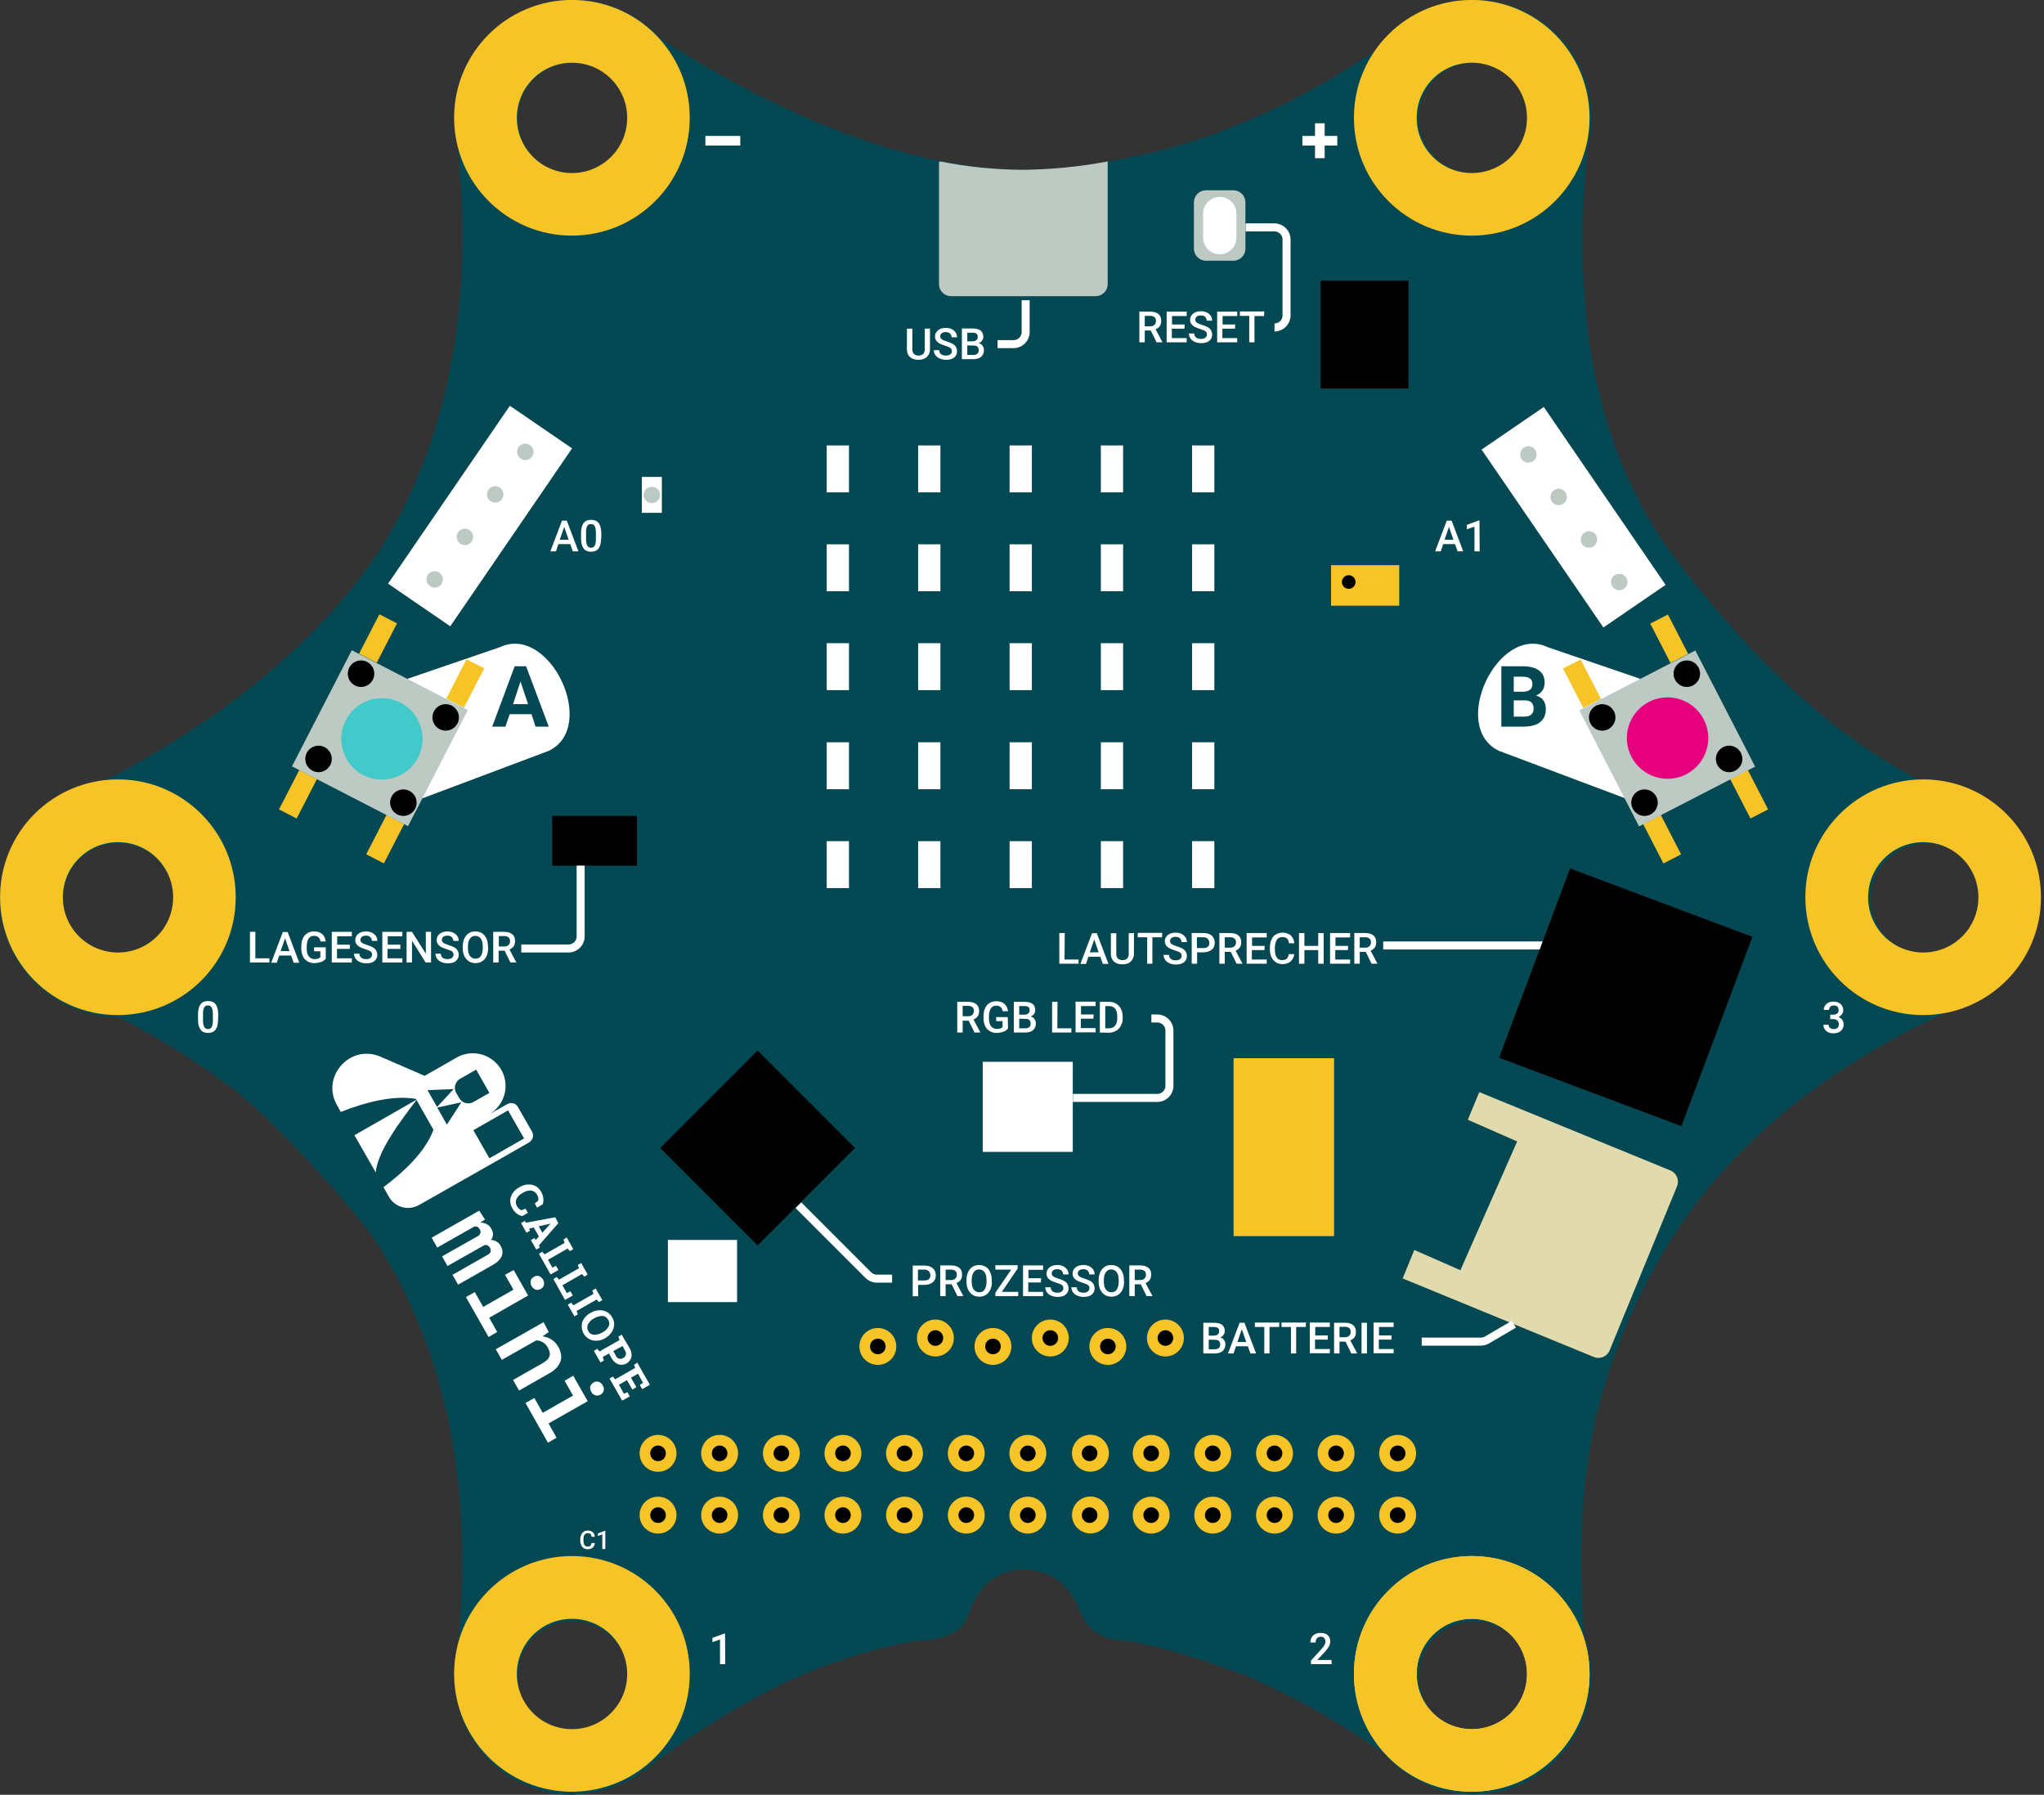 <?xml version="1.0" encoding="UTF-8" standalone="no"?>
<svg
   xmlns:dc="http://purl.org/dc/elements/1.1/"
   xmlns:cc="http://creativecommons.org/ns#"
   xmlns:rdf="http://www.w3.org/1999/02/22-rdf-syntax-ns#"
   xmlns:svg="http://www.w3.org/2000/svg"
   xmlns="http://www.w3.org/2000/svg"
   xmlns:sodipodi="http://sodipodi.sourceforge.net/DTD/sodipodi-0.dtd"
   xmlns:inkscape="http://www.inkscape.org/namespaces/inkscape"
   version="1.1"
   id="Calliope_mini_v2"
   x="0px"
   y="0px"
   viewBox="0 0 322.082 282.751"
   xml:space="preserve"
   sodipodi:docname="calliope_calliope.svg"
   width="322.082"
   height="282.751"
   inkscape:version="1.0.1 (3bc2e813f5, 2020-09-07)"><rect x="0" y="0" width="322.082" height="282.751" fill="#333333" stroke="none"/><defs
   id="defs515" /><sodipodi:namedview
   pagecolor="#ffffff"
   bordercolor="#666666"
   borderopacity="1"
   objecttolerance="10"
   gridtolerance="10"
   guidetolerance="10"
   inkscape:pageopacity="0"
   inkscape:pageshadow="2"
   inkscape:window-width="2560"
   inkscape:window-height="1377"
   id="namedview513"
   showgrid="false"
   inkscape:zoom="1.3410553"
   inkscape:cx="429.83453"
   inkscape:cy="256.77657"
   inkscape:window-x="-8"
   inkscape:window-y="-8"
   inkscape:window-maximized="1"
   inkscape:current-layer="Calliope_mini_v2" />
<style
   type="text/css"
   id="style2">
	.st0{fill:#044854;}
	.st1{fill:#F6C426;}
	.st2{fill:#DFD775;}
	.st3{fill:#BCCAC3;}
	.st4{fill:none;stroke:#FFFFFF;stroke-width:4;stroke-miterlimit:10;}
	.st5{enable-background:new    ;}
	.st6{fill:#FFFFFF;}
	.st7{fill:#42C9C9;}
	.st8{fill:#E6007D;}
	.st9{fill:#E0DAAD;}
	.st10{fill:none;stroke:#FFFFFF;stroke-width:4.8;stroke-miterlimit:10;}
</style>
<path
   id="mini_Board"
   class="st0"
   d="m 321.069,140.634 c -0.411,-6.677 -4.81,-12.436 -11.139,-14.62 -2.468,-0.823 -4.873,-1.835 -7.215,-3.006 -2.563,-1.297 -5.032,-2.721 -7.437,-4.304 0,0 -0.032,-0.032 -0.063,-0.032 -9.05,-5.949 -19.525,-15.379 -30.79,-30.094 C 248.033,67.187 248.539,40.447 250.121,23.644 c 0.475,-1.646 0.696,-3.323 0.696,-5.032 0,-10.253 -8.323,-18.607 -18.576,-18.607 -5.728,0 -11.139,2.627 -14.652,7.152 -0.127,0.158 -0.253,0.348 -0.38,0.506 -12.626,8.544 -25.664,14.525 -39.303,17.151 -1.044,0.222 -2.057,0.443 -3.101,0.633 h -0.032 c -4.399,0.854 -8.861,1.297 -13.322,1.297 -4.335,-0.032 -8.639,-0.475 -12.879,-1.297 -2.5,-0.475 -5,-1.108 -7.437,-1.804 -0.063,0 -0.158,-0.032 -0.222,-0.063 C 126.643,19.498 113.352,12.062 103.986,6.017 97.055,-1.546 85.283,-2.052 77.72,4.91 73.891,8.422 71.708,13.391 71.708,18.58 c 0,0.19 0,0.38 0,0.601 0.127,1.044 0.253,2.12 0.348,3.164 0,0 0,0 0,0.032 2.785,26.17 -1.677,46.929 -11.74,63.574 -0.348,0.538 -0.728,1.076 -1.108,1.646 -11.804,17.215 -29.904,28.828 -43.037,35.569 -10.19,1.329 -17.341,10.664 -16.012,20.854 1.203,9.05 8.766,15.886 17.879,16.17 0.19,0 0.38,0 0.57,0 0.506,0.253 1.013,0.538 1.487,0.791 0.032,0 0.032,0.032 0.063,0.032 6.044,3.228 11.804,6.899 17.246,11.044 5.19,4.43 11.076,10.379 18.006,18.576 1.582,1.899 3.101,3.892 4.462,5.918 0.032,0.032 0.063,0.063 0.063,0.127 10.19,16.55 14.81,37.246 12.183,63.353 -0.127,1.361 -0.285,2.721 -0.475,4.114 0,5.949 2.848,11.55 7.658,15.063 l 0.032,0.032 c 3.07,2.247 6.772,3.449 10.569,3.513 3.196,-0.095 6.297,-0.854 9.177,-2.247 l 0.095,-0.032 c 1.013,-0.538 1.962,-1.202 2.816,-1.93 5.918,-4.494 12.152,-8.481 18.734,-11.962 1.139,-0.57 2.278,-1.139 3.386,-1.677 5.443,-2.5 11.139,-4.43 16.993,-5.759 1.677,-0.38 3.354,-0.633 5.063,-0.791 1.266,-0.063 2.5,-0.38 3.671,-0.918 1.297,-0.57 2.278,-1.677 2.753,-3.006 1.076,-3.291 3.481,-7.12 8.797,-7.12 5.19,0 7.658,3.576 8.861,6.709 0.538,1.392 1.487,2.563 2.753,3.354 0.854,0.538 1.835,0.854 2.848,0.949 3.576,0.316 9.842,1.677 20.759,5.791 0.032,0 0.095,0.032 0.158,0.063 7.5,3.323 14.652,7.373 21.36,12.088 6.709,7.753 18.417,8.639 26.17,1.93 0.285,-0.253 0.57,-0.506 0.854,-0.791 0.222,-0.19 0.411,-0.411 0.601,-0.633 3.228,-3.449 5,-7.974 5,-12.69 0,-2.152 -0.38,-4.272 -1.076,-6.266 -1.076,-12.373 -0.475,-23.544 1.614,-33.638 0,-0.063 0,-0.158 0.032,-0.222 2.183,-9.177 5.696,-17.974 10.443,-26.107 12.152,-20.759 30.695,-31.487 43.638,-37.784 0.823,-0.411 1.614,-0.791 2.373,-1.139 7.816,-3.702 13.892,-9.715 13.291,-18.291 z m -302.429,9.652 c -4.81,0 -8.702,-3.892 -8.702,-8.702 0,-4.81 3.892,-8.702 8.702,-8.702 4.81,0 8.702,3.892 8.702,8.702 0,4.81 -3.924,8.702 -8.702,8.702 z m 71.644,122.529 c -4.81,0 -8.702,-3.892 -8.702,-8.702 0,-4.81 3.892,-8.702 8.702,-8.702 4.81,0 8.702,3.892 8.702,8.702 0,4.81 -3.892,8.702 -8.702,8.702 z m 0,-245.5 c -4.81,0 -8.702,-3.892 -8.702,-8.702 0,-4.81 3.892,-8.702 8.702,-8.702 4.81,0 8.702,3.892 8.702,8.702 0,4.81 -3.892,8.702 -8.702,8.702 z M 232.274,272.815 c -4.81,0 -8.702,-3.892 -8.702,-8.702 0,-4.81 3.892,-8.702 8.702,-8.702 4.81,0 8.702,3.892 8.702,8.702 0,4.81 -3.892,8.702 -8.702,8.702 z m 0,-245.5 c -4.81,0 -8.702,-3.892 -8.702,-8.702 0,-4.81 3.892,-8.702 8.702,-8.702 4.81,0 8.702,3.892 8.702,8.702 0,4.81 -3.892,8.702 -8.702,8.702 z m 71.232,122.972 c -4.81,0 -8.702,-3.892 -8.702,-8.702 0,-4.81 3.892,-8.702 8.702,-8.702 4.81,0 8.702,3.892 8.702,8.702 0,4.81 -3.892,8.702 -8.702,8.702 z"
   style="stroke-width:0.316" />
<g
   id="Pins"
   transform="matrix(0.316,0,0,0.316,-13.923,-10.438)">
	<path
   id="Pin3"
   class="st1"
   d="m 1003.1,421.6 c -32.5,0 -58.8,26.3 -58.8,58.7 0,32.5 26.3,58.8 58.7,58.8 32.4,0 58.8,-26.3 58.8,-58.7 v 0 c 0,-32.5 -26.3,-58.8 -58.7,-58.8 z m 0,86.3 c -15.2,0 -27.5,-12.3 -27.5,-27.5 0,-15.2 12.3,-27.5 27.5,-27.5 15.2,0 27.5,12.3 27.5,27.5 0,15.2 -12.3,27.5 -27.5,27.5 z" />
	<path
   id="Pin2"
   class="st2"
   d="m 778,808.8 c -32.5,0 -58.8,26.3 -58.8,58.7 0,32.5 26.3,58.8 58.7,58.8 32.5,0 58.8,-26.3 58.8,-58.7 v 0 c 0,-32.5 -26.3,-58.8 -58.7,-58.8 z m 0,86.3 c -15.2,0 -27.5,-12.3 -27.5,-27.5 0,-15.2 12.3,-27.5 27.5,-27.5 15.2,0 27.5,12.3 27.5,27.5 0,15.2 -12.3,27.5 -27.5,27.5 z" />
	<path
   id="Pin0"
   class="st1"
   d="m 102.9,421.6 c -32.5,0 -58.8,26.2 -58.8,58.7 0,32.5 26.2,58.8 58.7,58.8 32.5,0 58.8,-26.2 58.8,-58.7 v -0.1 c 0,-32.4 -26.3,-58.7 -58.7,-58.7 z m 0,86.3 c -15.2,0 -27.5,-12.3 -27.5,-27.5 0,-15.2 12.3,-27.5 27.5,-27.5 15.2,0 27.5,12.3 27.5,27.5 0,15.2 -12.3,27.5 -27.5,27.5 z" />
	<path
   id="Pin_"
   class="st1"
   d="m 778,33 c -32.5,0 -58.8,26.3 -58.8,58.7 0,32.5 26.3,58.8 58.7,58.8 32.5,0 58.8,-26.3 58.8,-58.7 v 0 C 836.7,59.3 810.4,33 778,33 Z m 0,86.3 c -15.2,0 -27.5,-12.3 -27.5,-27.5 0,-15.2 12.3,-27.5 27.5,-27.5 15.2,0 27.5,12.3 27.5,27.5 0,15.2 -12.3,27.5 -27.5,27.5 z" />
	<path
   id="Pin_-"
   class="st1"
   d="m 329.3,33 c -32.5,0 -58.8,26.3 -58.8,58.7 0,32.4 26.3,58.8 58.7,58.8 32.5,0 58.8,-26.3 58.8,-58.7 v 0 C 388.1,59.3 361.8,33 329.3,33 Z m 0,86.3 c -15.2,0 -27.5,-12.3 -27.5,-27.5 0,-15.2 12.3,-27.5 27.5,-27.5 15.2,0 27.5,12.3 27.5,27.5 0,15.2 -12.3,27.5 -27.5,27.5 z" />
	<path
   id="Pin2-2"
   class="st1"
   d="m 778,808.8 c -32.5,0 -58.8,26.3 -58.8,58.7 0,32.5 26.3,58.8 58.7,58.8 32.5,0 58.8,-26.3 58.8,-58.7 v 0 c 0,-32.5 -26.3,-58.8 -58.7,-58.8 z m 0,86.3 c -15.2,0 -27.5,-12.3 -27.5,-27.5 0,-15.2 12.3,-27.5 27.5,-27.5 15.2,0 27.5,12.3 27.5,27.5 0,15.2 -12.3,27.5 -27.5,27.5 z" />
	<path
   id="Pin2-3"
   class="st1"
   d="m 329.3,808.8 c -32.5,0 -58.8,26.3 -58.8,58.7 0,32.5 26.3,58.8 58.7,58.8 32.5,0 58.8,-26.3 58.8,-58.7 v 0 c 0.1,-32.5 -26.2,-58.8 -58.7,-58.8 z m 0,86.3 c -15.2,0 -27.5,-12.3 -27.5,-27.5 0,-15.2 12.3,-27.5 27.5,-27.5 15.2,0 27.5,12.3 27.5,27.5 0,15.2 -12.3,27.5 -27.5,27.5 z" />
</g>
<g
   id="USB"
   transform="matrix(0.316,0,0,0.316,-13.923,-10.438)">
	<path
   class="st3"
   d="m 596.4,113.5 v 61.2 c 0,3.3 -2.6,5.9 -5.9,6 h -72.2 c -3.3,0 -6,-2.7 -6,-5.9 v 0 -61.2 h 1.1 c 13.4,2.7 27,4 40.7,4.1 14.2,-0.2 28.4,-1.5 42.3,-4.2 z"
   id="path13" />
	<path
   class="st4"
   d="m 555.5,182.7 v 15.9 c 0,3.3 -2.7,6 -6,6 v 0 h -8"
   id="path15" />
	<g
   class="st5"
   id="g23">
		<path
   class="st6"
   d="m 507.8,196.8 v 10.3 c 0,1.6 -0.5,2.9 -1.6,3.9 -1.1,1 -2.4,1.4 -4.2,1.4 -1.8,0 -3.2,-0.5 -4.2,-1.4 -1,-0.9 -1.5,-2.2 -1.5,-3.9 v -10.2 h 2.7 v 10.3 c 0,1 0.3,1.8 0.8,2.3 0.5,0.5 1.3,0.8 2.3,0.8 2.1,0 3.1,-1.1 3.1,-3.2 v -10.2 z"
   id="path17" />
		<path
   class="st6"
   d="m 518.7,208.1 c 0,-0.7 -0.2,-1.2 -0.7,-1.6 -0.5,-0.4 -1.3,-0.7 -2.6,-1.1 -1.2,-0.4 -2.2,-0.8 -3,-1.2 -1.4,-0.9 -2.1,-2 -2.1,-3.4 0,-1.2 0.5,-2.3 1.5,-3.1 1,-0.8 2.3,-1.2 3.9,-1.2 1.1,0 2,0.2 2.9,0.6 0.9,0.4 1.5,1 2,1.7 0.5,0.7 0.7,1.5 0.7,2.4 h -2.7 c 0,-0.8 -0.3,-1.4 -0.8,-1.9 -0.5,-0.5 -1.2,-0.7 -2.2,-0.7 -0.9,0 -1.5,0.2 -2,0.6 -0.5,0.4 -0.7,0.9 -0.7,1.6 0,0.6 0.3,1 0.8,1.4 0.5,0.4 1.4,0.7 2.6,1.1 1.2,0.4 2.2,0.8 2.9,1.2 0.7,0.4 1.3,1 1.6,1.6 0.3,0.6 0.5,1.3 0.5,2.1 0,1.3 -0.5,2.3 -1.5,3.1 -1,0.8 -2.3,1.1 -4,1.1 -1.1,0 -2.1,-0.2 -3.1,-0.6 -0.9,-0.4 -1.7,-1 -2.2,-1.7 -0.5,-0.7 -0.8,-1.6 -0.8,-2.5 h 2.7 c 0,0.9 0.3,1.5 0.9,2 0.6,0.5 1.4,0.7 2.5,0.7 0.9,0 1.6,-0.2 2.1,-0.6 0.6,-0.4 0.8,-0.9 0.8,-1.6 z"
   id="path19" />
		<path
   class="st6"
   d="m 523.7,212.1 v -15.3 h 5.3 c 1.7,0 3.1,0.3 4,1 0.9,0.7 1.4,1.7 1.4,3.1 0,0.7 -0.2,1.3 -0.6,1.9 -0.4,0.6 -0.9,1 -1.7,1.3 0.8,0.2 1.5,0.6 1.9,1.3 0.5,0.6 0.7,1.4 0.7,2.2 0,1.4 -0.5,2.5 -1.4,3.3 -0.9,0.8 -2.2,1.2 -4,1.2 z m 2.7,-8.9 h 2.6 c 0.8,0 1.5,-0.2 1.9,-0.6 0.5,-0.4 0.7,-0.9 0.7,-1.6 0,-0.8 -0.2,-1.3 -0.6,-1.6 -0.4,-0.3 -1.1,-0.5 -2,-0.5 h -2.6 z m 0,2 v 4.8 h 3 c 0.8,0 1.5,-0.2 2,-0.6 0.5,-0.4 0.7,-1 0.7,-1.7 0,-1.6 -0.8,-2.4 -2.4,-2.4 z"
   id="path21" />
	</g>
</g>
<g
   id="RESET"
   transform="matrix(0.316,0,0,0.316,-13.923,-10.438)">
	<g
   class="st5"
   id="g36">
		<path
   class="st6"
   d="m 617.9,197.8 h -3 v 5.9 h -2.7 v -15.3 h 5.4 c 1.8,0 3.1,0.4 4.1,1.2 1,0.8 1.4,1.9 1.4,3.4 0,1 -0.2,1.9 -0.7,2.6 -0.5,0.7 -1.2,1.2 -2.1,1.6 l 3.4,6.4 v 0.1 h -2.9 z m -3,-2.1 h 2.7 c 0.9,0 1.6,-0.2 2.1,-0.7 0.5,-0.5 0.8,-1.1 0.8,-1.9 0,-0.8 -0.2,-1.5 -0.7,-1.9 -0.5,-0.4 -1.2,-0.7 -2.1,-0.7 h -2.8 z"
   id="path26" />
		<path
   class="st6"
   d="m 634.7,196.9 h -6.3 v 4.7 h 7.4 v 2.1 h -10 v -15.3 h 10 v 2.2 h -7.3 v 4.2 h 6.3 z"
   id="path28" />
		<path
   class="st6"
   d="m 645.9,199.8 c 0,-0.7 -0.2,-1.2 -0.7,-1.6 -0.5,-0.4 -1.3,-0.7 -2.6,-1.1 -1.2,-0.4 -2.2,-0.8 -3,-1.2 -1.4,-0.9 -2.1,-2 -2.1,-3.4 0,-1.2 0.5,-2.3 1.5,-3.1 1,-0.8 2.3,-1.2 3.9,-1.2 1.1,0 2,0.2 2.9,0.6 0.9,0.4 1.5,1 2,1.7 0.5,0.7 0.7,1.5 0.7,2.4 h -2.7 c 0,-0.8 -0.3,-1.4 -0.8,-1.9 -0.5,-0.5 -1.2,-0.7 -2.2,-0.7 -0.9,0 -1.5,0.2 -2,0.6 -0.5,0.4 -0.7,0.9 -0.7,1.6 0,0.6 0.3,1 0.8,1.4 0.5,0.4 1.4,0.7 2.6,1.1 1.2,0.4 2.2,0.8 2.9,1.2 0.7,0.4 1.3,1 1.6,1.6 0.3,0.6 0.5,1.3 0.5,2.1 0,1.3 -0.5,2.3 -1.5,3.1 -1,0.8 -2.3,1.1 -4,1.1 -1.1,0 -2.1,-0.2 -3.1,-0.6 -0.9,-0.4 -1.7,-1 -2.2,-1.7 -0.5,-0.7 -0.8,-1.6 -0.8,-2.5 h 2.7 c 0,0.9 0.3,1.5 0.9,2 0.6,0.5 1.4,0.7 2.5,0.7 0.9,0 1.6,-0.2 2.1,-0.6 0.6,-0.5 0.8,-1 0.8,-1.6 z"
   id="path30" />
		<path
   class="st6"
   d="m 659.9,196.9 h -6.3 v 4.7 h 7.4 v 2.1 h -10 v -15.3 h 10 v 2.2 h -7.3 v 4.2 h 6.3 z"
   id="path32" />
		<path
   class="st6"
   d="m 674.4,190.6 h -4.8 v 13.1 H 667 v -13.2 h -4.7 v -2.2 h 12.2 z"
   id="path34" />
	</g>
	<path
   class="st3"
   d="m 645.4,127.9 h 13.7 c 3.3,0 6,2.7 6,6 V 157 c 0,3.3 -2.7,6 -6,6 h -13.7 c -3.3,0 -6,-2.7 -6,-6 v -23.1 c 0,-3.3 2.7,-6 6,-6 z"
   id="path38" />
	<path
   class="st4"
   d="m 665.2,146.4 h 14.4 c 3.3,0 6,2.7 6,6 v 37.9 c 0,3.3 -2.7,6 -6,6 h 0.6"
   id="path40" />
	<path
   class="st6"
   d="m 652.3,131.2 v 0 c 4.6,0 8.3,3.7 8.3,8.3 v 12 c 0,4.6 -3.7,8.3 -8.3,8.3 v 0 c -4.6,0 -8.3,-3.7 -8.3,-8.3 v -12 c 0,-4.6 3.7,-8.3 8.3,-8.3 z"
   id="path42" />
</g>
<g
   id="Grove_links"
   transform="matrix(0.316,0,0,0.316,-13.923,-10.438)">
	
		<rect
   x="229.7"
   y="271.3"
   transform="matrix(0.565,-0.825,0.825,0.565,-116.034,360.234)"
   class="st6"
   width="107.5"
   height="37.6"
   id="rect45" />
	<circle
   class="st3"
   cx="260.8"
   cy="321.9"
   r="4.1"
   id="circle47" />
	<circle
   class="st3"
   cx="275.9"
   cy="300.7"
   r="4.1"
   id="circle49" />
	<circle
   class="st3"
   cx="291"
   cy="279.5"
   r="4.1"
   id="circle51" />
	<circle
   class="st3"
   cx="306"
   cy="258.3"
   r="4.1"
   id="circle53" />
</g>
<g
   id="Grove_rechts"
   transform="matrix(0.316,0,0,0.316,-13.923,-10.438)">
	
		<rect
   x="810.1"
   y="237.5"
   transform="matrix(0.825,-0.565,0.565,0.825,-19.663,518.946)"
   class="st6"
   width="37.6"
   height="107.5"
   id="rect56" />
	<circle
   class="st3"
   cx="851.5"
   cy="323.2"
   r="4.1"
   id="circle58" />
	<circle
   class="st3"
   cx="836.4"
   cy="302"
   r="4.1"
   id="circle60" />
	<circle
   class="st3"
   cx="821.3"
   cy="280.8"
   r="4.1"
   id="circle62" />
	<circle
   class="st3"
   cx="806.2"
   cy="259.6"
   r="4.1"
   id="circle64" />
</g>
<g
   id="Button_A"
   transform="matrix(0.316,0,0,0.316,-13.923,-10.438)">
	<path
   class="st6"
   d="m 254.8,431 62.8,-23.6 c 25,-11.8 0.7,-63.5 -24.3,-51.7 l -45.9,15.7 z"
   id="path67" />
	
		<rect
   x="181.6"
   y="424.1"
   transform="matrix(0.458,-0.889,0.889,0.458,-277.015,403.776)"
   class="st1"
   width="22.1"
   height="9.9"
   id="rect69" />
	
		<rect
   x="225.1"
   y="446.5"
   transform="matrix(0.458,-0.889,0.889,0.458,-273.349,454.554)"
   class="st1"
   width="22.1"
   height="9.9"
   id="rect71" />
	
		<rect
   x="221.5"
   y="346.4"
   transform="matrix(0.458,-0.889,0.889,0.458,-186.288,397.198)"
   class="st1"
   width="22.1"
   height="9.9"
   id="rect73" />
	
		<rect
   x="265"
   y="368.9"
   transform="matrix(0.458,-0.889,0.889,0.458,-182.726,447.984)"
   class="st1"
   width="22.1"
   height="9.9"
   id="rect75" />
	<g
   class="st5"
   id="g79">
		<path
   class="st0"
   d="m 309.1,389.1 h -10.9 l -2.1,6.2 h -6.6 l 11.2,-30.1 h 5.7 l 11.3,30.1 h -6.6 z m -9.2,-5 h 7.5 l -3.8,-11.3 z"
   id="path77" />
	</g>
	
		<rect
   x="200.9"
   y="368.5"
   transform="matrix(0.458,-0.889,0.889,0.458,-229.944,424.912)"
   class="st3"
   width="65.1"
   height="65.1"
   id="rect81" />
	<circle
   cx="266.3"
   cy="390.7"
   r="6.6"
   id="circle83" />
	<circle
   cx="224.1"
   cy="368.9"
   r="6.6"
   id="circle85" />
	<circle
   cx="245.2"
   cy="433.2"
   r="6.6"
   id="circle87" />
	<circle
   cx="202.9"
   cy="411.4"
   r="6.6"
   id="circle89" />
	<circle
   class="st7"
   cx="234.5"
   cy="401.4"
   r="20.3"
   id="circle91" />
</g>
<g
   id="Button_B"
   transform="matrix(0.316,0,0,0.316,-13.923,-10.438)">
	<path
   class="st6"
   d="m 854.4,431 -62.8,-23.6 c -25,-11.8 -0.7,-63.5 24.3,-51.7 l 45.9,15.7 z"
   id="path94" />
	
		<rect
   x="911.3"
   y="417.9"
   transform="matrix(0.889,-0.458,0.458,0.889,-94.731,467.308)"
   class="st1"
   width="9.9"
   height="22.1"
   id="rect96" />
	
		<rect
   x="867.9"
   y="440.3"
   transform="matrix(0.889,-0.458,0.458,0.889,-109.803,449.925)"
   class="st1"
   width="9.9"
   height="22.1"
   id="rect98" />
	
		<rect
   x="871.4"
   y="340.4"
   transform="matrix(0.889,-0.458,0.458,0.889,-63.621,440.42)"
   class="st1"
   width="9.9"
   height="22.1"
   id="rect100" />
	
		<rect
   x="827.9"
   y="362.8"
   transform="matrix(0.889,-0.458,0.458,0.889,-78.711,422.983)"
   class="st1"
   width="9.9"
   height="22.1"
   id="rect102" />
	<g
   class="st5"
   id="g106">
		<path
   class="st0"
   d="m 792.7,395.3 v -30.1 h 10.5 c 3.7,0 6.4,0.7 8.3,2.1 1.9,1.4 2.8,3.4 2.8,6.1 0,1.5 -0.4,2.8 -1.1,3.9 -0.8,1.1 -1.8,1.9 -3.2,2.5 1.5,0.4 2.8,1.2 3.6,2.3 0.8,1.1 1.3,2.6 1.3,4.3 0,2.9 -0.9,5.1 -2.8,6.6 -1.8,1.5 -4.5,2.2 -7.9,2.3 z m 6.2,-17.4 h 4.6 c 3.1,-0.1 4.7,-1.3 4.7,-3.7 0,-1.4 -0.4,-2.3 -1.2,-2.9 -0.8,-0.6 -2,-0.9 -3.8,-0.9 h -4.3 z m 0,4.3 v 8.1 h 5.3 c 1.5,0 2.6,-0.3 3.4,-1 0.8,-0.7 1.2,-1.7 1.2,-2.9 0,-2.8 -1.4,-4.2 -4.3,-4.2 z"
   id="path104" />
	</g>
	
		<rect
   x="842.8"
   y="368.6"
   transform="matrix(0.889,-0.458,0.458,0.889,-86.496,445.48)"
   class="st3"
   width="65.1"
   height="65.1"
   id="rect108" />
	<circle
   cx="843"
   cy="390.7"
   r="6.6"
   id="circle110" />
	<circle
   cx="885.2"
   cy="368.9"
   r="6.6"
   id="circle112" />
	<circle
   cx="864.1"
   cy="433.2"
   r="6.6"
   id="circle114" />
	<circle
   cx="906.3"
   cy="411.4"
   r="6.6"
   id="circle116" />
	<circle
   class="st8"
   cx="875.6"
   cy="401"
   r="20.3"
   id="circle118" />
</g>
<g
   id="Lagesensor"
   transform="matrix(0.316,0,0,0.316,-13.923,-10.438)">
	<g
   class="st5"
   id="g141">
		<path
   class="st6"
   d="m 171.4,510.8 h 7 v 2.1 h -9.7 v -15.3 h 2.7 z"
   id="path121" />
		<path
   class="st6"
   d="m 189.2,509.4 h -5.9 l -1.2,3.6 h -2.8 l 5.8,-15.3 h 2.4 l 5.8,15.3 h -2.8 z m -5.2,-2.2 h 4.4 l -2.2,-6.4 z"
   id="path123" />
		<path
   class="st6"
   d="m 206.5,511 c -0.6,0.7 -1.3,1.3 -2.3,1.6 -1,0.3 -2.1,0.6 -3.4,0.6 -1.3,0 -2.4,-0.3 -3.4,-0.9 -1,-0.6 -1.8,-1.4 -2.3,-2.5 -0.5,-1.1 -0.8,-2.4 -0.8,-3.8 v -1.2 c 0,-2.3 0.6,-4.1 1.7,-5.4 1.1,-1.3 2.7,-2 4.6,-2 1.7,0 3.1,0.4 4.1,1.3 1,0.8 1.6,2.1 1.8,3.7 h -2.6 c -0.3,-1.8 -1.4,-2.8 -3.2,-2.8 -1.2,0 -2.1,0.4 -2.7,1.3 -0.6,0.9 -0.9,2.1 -1,3.8 v 1.2 c 0,1.7 0.3,2.9 1,3.9 0.7,0.9 1.7,1.4 2.9,1.4 1.4,0 2.3,-0.3 2.9,-0.9 v -3 h -3.1 v -2 h 5.8 z"
   id="path125" />
		<path
   class="st6"
   d="m 218.4,506.1 h -6.3 v 4.7 h 7.4 v 2.1 h -10 v -15.3 h 10 v 2.2 h -7.3 v 4.2 h 6.3 v 2.1 z"
   id="path127" />
		<path
   class="st6"
   d="m 229.6,509 c 0,-0.7 -0.2,-1.2 -0.7,-1.6 -0.5,-0.4 -1.3,-0.7 -2.6,-1.1 -1.2,-0.4 -2.2,-0.8 -3,-1.2 -1.4,-0.9 -2.1,-2 -2.1,-3.4 0,-1.2 0.5,-2.3 1.5,-3.1 1,-0.8 2.3,-1.2 3.9,-1.2 1.1,0 2,0.2 2.9,0.6 0.9,0.4 1.5,1 2,1.7 0.5,0.7 0.7,1.5 0.7,2.4 h -2.7 c 0,-0.8 -0.3,-1.4 -0.8,-1.9 -0.5,-0.5 -1.2,-0.7 -2.2,-0.7 -0.9,0 -1.5,0.2 -2,0.6 -0.5,0.4 -0.7,0.9 -0.7,1.6 0,0.6 0.3,1 0.8,1.4 0.5,0.4 1.4,0.7 2.6,1.1 1.2,0.4 2.2,0.8 2.9,1.2 0.7,0.5 1.3,1 1.6,1.6 0.3,0.6 0.5,1.3 0.5,2.1 0,1.3 -0.5,2.3 -1.5,3.1 -1,0.8 -2.3,1.1 -4,1.1 -1.1,0 -2.1,-0.2 -3.1,-0.6 -0.9,-0.4 -1.7,-1 -2.2,-1.7 -0.5,-0.7 -0.8,-1.6 -0.8,-2.5 h 2.7 c 0,0.9 0.3,1.5 0.9,2 0.6,0.5 1.4,0.7 2.5,0.7 0.9,0 1.6,-0.2 2.1,-0.6 0.6,-0.5 0.8,-1 0.8,-1.6 z"
   id="path129" />
		<path
   class="st6"
   d="m 243.6,506.1 h -6.3 v 4.7 h 7.4 v 2.1 h -10 v -15.3 h 10 v 2.2 h -7.3 v 4.2 h 6.3 v 2.1 z"
   id="path131" />
		<path
   class="st6"
   d="m 259,512.9 h -2.7 L 249.5,502 v 10.9 h -2.7 v -15.3 h 2.7 l 6.9,10.9 v -10.9 h 2.6 z"
   id="path133" />
		<path
   class="st6"
   d="m 270.2,509 c 0,-0.7 -0.2,-1.2 -0.7,-1.6 -0.5,-0.4 -1.3,-0.7 -2.6,-1.1 -1.2,-0.4 -2.2,-0.8 -3,-1.2 -1.4,-0.9 -2.1,-2 -2.1,-3.4 0,-1.2 0.5,-2.3 1.5,-3.1 1,-0.8 2.3,-1.2 3.9,-1.2 1.1,0 2,0.2 2.9,0.6 0.8,0.4 1.5,1 2,1.7 0.5,0.7 0.7,1.5 0.7,2.4 h -2.7 c 0,-0.8 -0.3,-1.4 -0.8,-1.9 -0.5,-0.5 -1.2,-0.7 -2.2,-0.7 -0.9,0 -1.5,0.2 -2,0.6 -0.5,0.4 -0.7,0.9 -0.7,1.6 0,0.6 0.3,1 0.8,1.4 0.5,0.4 1.4,0.7 2.6,1.1 1.2,0.4 2.2,0.8 2.9,1.2 0.7,0.4 1.3,1 1.6,1.6 0.3,0.6 0.5,1.3 0.5,2.1 0,1.3 -0.5,2.3 -1.5,3.1 -1,0.8 -2.3,1.1 -4,1.1 -1.1,0 -2.1,-0.2 -3.1,-0.6 -0.9,-0.4 -1.7,-1 -2.2,-1.7 -0.5,-0.7 -0.8,-1.6 -0.8,-2.5 h 2.7 c 0,0.9 0.3,1.5 0.9,2 0.6,0.5 1.4,0.7 2.5,0.7 0.9,0 1.6,-0.2 2.1,-0.6 0.6,-0.5 0.8,-1 0.8,-1.6 z"
   id="path135" />
		<path
   class="st6"
   d="m 287.5,505.7 c 0,1.5 -0.3,2.8 -0.8,4 -0.5,1.1 -1.3,2 -2.2,2.6 -1,0.6 -2.1,0.9 -3.3,0.9 -1.2,0 -2.4,-0.3 -3.3,-0.9 -1,-0.6 -1.7,-1.5 -2.3,-2.6 -0.5,-1.1 -0.8,-2.4 -0.8,-3.9 v -0.9 c 0,-1.5 0.3,-2.8 0.8,-4 0.5,-1.1 1.3,-2 2.2,-2.6 0.9,-0.6 2.1,-0.9 3.3,-0.9 1.3,0 2.4,0.3 3.3,0.9 0.9,0.6 1.7,1.5 2.2,2.6 0.5,1.1 0.8,2.4 0.8,3.9 z m -2.7,-0.8 c 0,-1.7 -0.3,-3 -1,-3.9 -0.6,-0.9 -1.6,-1.4 -2.7,-1.4 -1.2,0 -2.1,0.5 -2.7,1.4 -0.7,0.9 -1,2.2 -1,3.8 v 0.9 c 0,1.7 0.3,3 1,3.9 0.7,0.9 1.6,1.4 2.7,1.4 1.2,0 2.1,-0.4 2.7,-1.3 0.6,-0.9 1,-2.2 1,-3.9 z"
   id="path137" />
		<path
   class="st6"
   d="m 295.7,507 h -3 v 5.9 H 290 v -15.3 h 5.4 c 1.8,0 3.1,0.4 4.1,1.2 1,0.8 1.4,1.9 1.4,3.4 0,1 -0.2,1.9 -0.7,2.6 -0.5,0.7 -1.2,1.2 -2.1,1.6 l 3.4,6.4 v 0.1 h -2.9 z m -2.9,-2.1 h 2.7 c 0.9,0 1.6,-0.2 2.1,-0.7 0.5,-0.5 0.8,-1.1 0.8,-1.9 0,-0.8 -0.2,-1.5 -0.7,-1.9 -0.5,-0.4 -1.2,-0.7 -2.1,-0.7 h -2.8 z"
   id="path139" />
	</g>
	<rect
   x="319.4"
   y="439.8"
   width="42.3"
   height="24.8"
   id="rect143" />
	<path
   class="st4"
   d="m 333.6,464.6 v 35.3 c 0,3.3 -2.7,6 -6,6 v 0 H 304"
   id="path145" />
</g>
<g
   id="Lautsprecher"
   transform="matrix(0.316,0,0,0.316,-13.923,-10.438)">
	<line
   class="st4"
   x1="815.1"
   y1="504.4"
   x2="733.8"
   y2="504.4"
   id="line148" />
	<rect
   x="804.4"
   y="481.7"
   transform="rotate(-69.439,854.753,530.279)"
   width="100.8"
   height="97.1"
   id="rect150" />
	<g
   class="st5"
   id="g176">
		<path
   class="st6"
   d="m 574.9,511.4 h 7 v 2.1 h -9.6 v -15.3 h 2.7 z"
   id="path152" />
		<path
   class="st6"
   d="m 592.7,510 h -5.9 l -1.2,3.6 h -2.8 l 5.8,-15.3 h 2.4 l 5.8,15.3 H 594 Z m -5.2,-2.2 h 4.4 l -2.2,-6.4 z"
   id="path154" />
		<path
   class="st6"
   d="m 609.5,498.2 v 10.3 c 0,1.6 -0.5,2.9 -1.6,3.9 -1,1 -2.4,1.4 -4.2,1.4 -1.8,0 -3.2,-0.5 -4.2,-1.4 -1,-0.9 -1.5,-2.2 -1.5,-3.9 v -10.2 h 2.7 v 10.3 c 0,1 0.3,1.8 0.8,2.3 0.5,0.5 1.3,0.8 2.3,0.8 2.1,0 3.1,-1.1 3.1,-3.2 v -10.2 z"
   id="path156" />
		<path
   class="st6"
   d="m 623.5,500.3 h -4.8 v 13.2 h -2.6 v -13.2 h -4.7 v -2.2 h 12.2 z"
   id="path158" />
		<path
   class="st6"
   d="m 633.3,509.6 c 0,-0.7 -0.2,-1.2 -0.7,-1.6 -0.5,-0.4 -1.3,-0.7 -2.6,-1.1 -1.2,-0.4 -2.2,-0.8 -3,-1.2 -1.4,-0.9 -2.1,-2 -2.1,-3.4 0,-1.2 0.5,-2.3 1.5,-3.1 1,-0.8 2.3,-1.2 3.9,-1.2 1.1,0 2,0.2 2.9,0.6 0.8,0.4 1.5,1 2,1.7 0.5,0.7 0.7,1.5 0.7,2.4 h -2.7 c 0,-0.8 -0.3,-1.4 -0.8,-1.9 -0.5,-0.5 -1.2,-0.7 -2.2,-0.7 -0.9,0 -1.5,0.2 -2,0.6 -0.5,0.4 -0.7,0.9 -0.7,1.6 0,0.6 0.3,1 0.8,1.4 0.5,0.4 1.4,0.7 2.6,1.1 1.2,0.4 2.2,0.8 2.9,1.2 0.7,0.5 1.3,1 1.6,1.6 0.3,0.6 0.5,1.3 0.5,2.1 0,1.3 -0.5,2.3 -1.5,3.1 -1,0.8 -2.3,1.1 -4,1.1 -1.1,0 -2.1,-0.2 -3.1,-0.6 -0.9,-0.4 -1.7,-1 -2.2,-1.7 -0.5,-0.7 -0.8,-1.6 -0.8,-2.5 h 2.7 c 0,0.9 0.3,1.5 0.9,2 0.6,0.5 1.4,0.7 2.5,0.7 0.9,0 1.6,-0.2 2.1,-0.6 0.6,-0.5 0.8,-1 0.8,-1.6 z"
   id="path160" />
		<path
   class="st6"
   d="m 641,507.8 v 5.7 h -2.7 v -15.3 h 5.9 c 1.7,0 3.1,0.4 4.1,1.3 1,0.9 1.5,2.1 1.5,3.5 0,1.5 -0.5,2.7 -1.5,3.5 -1,0.8 -2.4,1.3 -4.1,1.3 z m 0,-2.1 h 3.2 c 0.9,0 1.7,-0.2 2.2,-0.7 0.5,-0.4 0.7,-1.1 0.7,-1.9 0,-0.8 -0.3,-1.5 -0.8,-2 -0.5,-0.5 -1.2,-0.8 -2.1,-0.8 h -3.3 v 5.4 z"
   id="path162" />
		<path
   class="st6"
   d="m 657.8,507.6 h -3 v 5.9 h -2.7 v -15.3 h 5.4 c 1.8,0 3.1,0.4 4.1,1.2 1,0.8 1.4,1.9 1.4,3.4 0,1 -0.2,1.9 -0.7,2.6 -0.5,0.7 -1.2,1.2 -2.1,1.6 l 3.4,6.4 v 0.1 h -2.9 z m -3,-2.1 h 2.7 c 0.9,0 1.6,-0.2 2.1,-0.7 0.5,-0.5 0.8,-1.1 0.8,-1.9 0,-0.8 -0.2,-1.5 -0.7,-1.9 -0.5,-0.4 -1.2,-0.7 -2.1,-0.7 h -2.8 z"
   id="path164" />
		<path
   class="st6"
   d="m 674.6,506.7 h -6.3 v 4.7 h 7.4 v 2.1 h -10 v -15.3 h 10 v 2.2 h -7.3 v 4.2 h 6.3 z"
   id="path166" />
		<path
   class="st6"
   d="m 689.5,508.5 c -0.2,1.6 -0.8,2.9 -1.8,3.8 -1.1,0.9 -2.5,1.4 -4.2,1.4 -1.2,0 -2.3,-0.3 -3.2,-0.9 -0.9,-0.6 -1.6,-1.4 -2.2,-2.5 -0.5,-1.1 -0.8,-2.3 -0.8,-3.7 v -1.4 c 0,-1.4 0.3,-2.7 0.8,-3.8 0.5,-1.1 1.2,-2 2.2,-2.5 1,-0.6 2.1,-0.9 3.3,-0.9 1.7,0 3.1,0.5 4.1,1.4 1,0.9 1.6,2.2 1.8,3.9 h -2.7 c -0.1,-1.1 -0.4,-1.9 -1,-2.4 -0.6,-0.5 -1.3,-0.7 -2.3,-0.7 -1.2,0 -2,0.4 -2.7,1.3 -0.6,0.8 -0.9,2.1 -1,3.7 v 1.4 c 0,1.7 0.3,2.9 0.9,3.8 0.6,0.9 1.5,1.3 2.6,1.3 1,0 1.8,-0.2 2.4,-0.7 0.5,-0.5 0.9,-1.3 1,-2.3 h 2.8 z"
   id="path168" />
		<path
   class="st6"
   d="m 704.1,513.5 h -2.7 v -6.8 h -6.9 v 6.8 h -2.7 v -15.3 h 2.7 v 6.4 h 6.9 v -6.4 h 2.7 z"
   id="path170" />
		<path
   class="st6"
   d="m 716.2,506.7 h -6.3 v 4.7 h 7.4 v 2.1 h -10 v -15.3 h 10 v 2.2 H 710 v 4.2 h 6.3 z"
   id="path172" />
		<path
   class="st6"
   d="m 725.1,507.6 h -3 v 5.9 h -2.7 v -15.3 h 5.4 c 1.8,0 3.1,0.4 4.1,1.2 1,0.8 1.4,1.9 1.4,3.4 0,1 -0.2,1.9 -0.7,2.6 -0.5,0.7 -1.2,1.2 -2.1,1.6 l 3.4,6.4 v 0.1 H 728 Z m -3,-2.1 h 2.7 c 0.9,0 1.6,-0.2 2.1,-0.7 0.5,-0.5 0.8,-1.1 0.8,-1.9 0,-0.8 -0.2,-1.5 -0.7,-1.9 -0.5,-0.4 -1.2,-0.7 -2.1,-0.7 h -2.8 z"
   id="path174" />
	</g>
</g>
<g
   id="RGB_LED"
   transform="matrix(0.316,0,0,0.316,-13.923,-10.438)">
	<rect
   x="534.1"
   y="562.4"
   class="st6"
   width="44.9"
   height="44.9"
   id="rect179" />
	<path
   class="st4"
   d="m 579.1,580.4 h 42.1 c 3.3,0 6,-2.7 6,-6 v -27.6 c 0,-3.3 -2.7,-6 -6,-6 h -3"
   id="path181" />
	<g
   class="st5"
   id="g195">
		<path
   class="st6"
   d="m 527.1,541.9 h -3 v 5.9 h -2.7 v -15.3 h 5.4 c 1.8,0 3.1,0.4 4.1,1.2 1,0.8 1.4,1.9 1.4,3.4 0,1 -0.2,1.9 -0.7,2.6 -0.5,0.7 -1.2,1.2 -2.1,1.6 l 3.4,6.4 v 0.1 H 530 Z m -3,-2.2 h 2.7 c 0.9,0 1.6,-0.2 2.1,-0.7 0.5,-0.5 0.8,-1.1 0.8,-1.9 0,-0.8 -0.2,-1.5 -0.7,-1.9 -0.5,-0.4 -1.2,-0.7 -2.1,-0.7 h -2.8 z"
   id="path183" />
		<path
   class="st6"
   d="m 546.7,545.8 c -0.6,0.7 -1.3,1.3 -2.3,1.6 -1,0.3 -2.1,0.6 -3.4,0.6 -1.3,0 -2.4,-0.3 -3.4,-0.9 -1,-0.6 -1.8,-1.4 -2.3,-2.5 -0.5,-1.1 -0.8,-2.4 -0.8,-3.8 v -1.2 c 0,-2.3 0.6,-4.1 1.7,-5.4 1.1,-1.3 2.7,-2 4.6,-2 1.7,0 3.1,0.4 4.1,1.3 1,0.8 1.6,2.1 1.8,3.7 h -2.6 c -0.3,-1.8 -1.4,-2.8 -3.2,-2.8 -1.2,0 -2.1,0.4 -2.7,1.3 -0.6,0.9 -0.9,2.1 -1,3.8 v 1.2 c 0,1.7 0.3,2.9 1,3.9 0.7,0.9 1.7,1.4 2.9,1.4 1.4,0 2.3,-0.3 2.9,-0.9 v -3 h -3.2 v -2 h 5.8 z"
   id="path185" />
		<path
   class="st6"
   d="m 549.6,547.8 v -15.3 h 5.3 c 1.7,0 3.1,0.3 4,1 0.9,0.7 1.4,1.7 1.4,3.1 0,0.7 -0.2,1.3 -0.6,1.9 -0.4,0.6 -0.9,1 -1.7,1.3 0.8,0.2 1.5,0.6 1.9,1.3 0.5,0.6 0.7,1.4 0.7,2.2 0,1.4 -0.5,2.5 -1.4,3.3 -0.9,0.8 -2.2,1.2 -4,1.2 z m 2.7,-8.9 h 2.6 c 0.8,0 1.5,-0.2 1.9,-0.6 0.5,-0.4 0.7,-0.9 0.7,-1.6 0,-0.8 -0.2,-1.3 -0.6,-1.6 -0.4,-0.3 -1.1,-0.5 -2,-0.5 h -2.6 z m 0,2 v 4.8 h 3 c 0.8,0 1.5,-0.2 2,-0.6 0.5,-0.4 0.7,-1 0.7,-1.7 0,-1.6 -0.8,-2.4 -2.4,-2.4 z"
   id="path187" />
		<path
   class="st6"
   d="m 571.3,545.7 h 7 v 2.1 h -9.6 v -15.3 h 2.7 z"
   id="path189" />
		<path
   class="st6"
   d="M 589.3,540.9 H 583 v 4.7 h 7.4 v 2.1 h -10 v -15.3 h 10 v 2.2 h -7.3 v 4.2 h 6.3 z"
   id="path191" />
		<path
   class="st6"
   d="m 592.5,547.8 v -15.3 h 4.5 c 1.4,0 2.6,0.3 3.6,0.9 1,0.6 1.9,1.5 2.4,2.6 0.6,1.1 0.9,2.4 0.9,3.8 v 0.8 c 0,1.5 -0.3,2.7 -0.9,3.8 -0.6,1.1 -1.4,2 -2.5,2.6 -1.1,0.6 -2.3,0.9 -3.7,0.9 z m 2.7,-13.2 v 11.1 h 1.7 c 1.4,0 2.5,-0.4 3.2,-1.3 0.7,-0.9 1.1,-2.1 1.1,-3.8 v -0.9 c 0,-1.7 -0.4,-2.9 -1.1,-3.8 -0.7,-0.9 -1.8,-1.3 -3.2,-1.3 z"
   id="path193" />
	</g>
</g>
<g
   id="weitere_Boardelemente"
   transform="matrix(0.316,0,0,0.316,-13.923,-10.438)">
	<rect
   x="702.6"
   y="173"
   width="43.8"
   height="53.7"
   id="rect198" />
	<rect
   x="364.1"
   y="270.8"
   class="st6"
   width="10"
   height="17.9"
   id="rect200" />
	<circle
   class="st3"
   cx="369.1"
   cy="279.8"
   r="4.1"
   id="circle202" />
	<rect
   x="377.1"
   y="651.2"
   class="st6"
   width="34.5"
   height="31"
   id="rect204" />
	<rect
   x="707.8"
   y="314.8"
   class="st1"
   width="34"
   height="20.2"
   id="rect206" />
	<circle
   cx="716.6"
   cy="323.2"
   r="3.4"
   id="circle208" />
	<rect
   x="659.2"
   y="560.6"
   class="st1"
   width="50.1"
   height="88.7"
   id="rect210" />
</g>
<g
   id="Batterie"
   transform="matrix(0.316,0,0,0.316,-13.923,-10.438)">
	<path
   class="st9"
   d="m 880.3,624.5 -33.6,81.8 c -1.3,3.1 -4.8,4.5 -7.8,3.3 l -95.4,-39.2 5.8,-14.2 23,10.1 28.3,-64.2 -24.6,-10.8 5.7,-13.8 95.4,39.1 c 3,1.3 4.5,4.8 3.2,7.9 z"
   id="path213" />
	<path
   class="st4"
   d="m 753,701.9 h 29.5 c 1.1,0 2.1,-0.3 3,-0.8 l 13.5,-7.9"
   id="path215" />
	<g
   class="st5"
   id="g233">
		<path
   class="st6"
   d="m 644.1,707.8 v -15.3 h 5.3 c 1.7,0 3.1,0.3 4,1 0.9,0.7 1.4,1.7 1.4,3.1 0,0.7 -0.2,1.3 -0.6,1.9 -0.4,0.6 -0.9,1 -1.7,1.3 0.8,0.2 1.5,0.6 1.9,1.3 0.5,0.6 0.7,1.4 0.7,2.2 0,1.4 -0.5,2.5 -1.4,3.3 -0.9,0.8 -2.2,1.2 -4,1.2 z m 2.7,-8.9 h 2.6 c 0.8,0 1.5,-0.2 1.9,-0.6 0.5,-0.4 0.7,-0.9 0.7,-1.6 0,-0.8 -0.2,-1.3 -0.6,-1.6 -0.4,-0.3 -1.1,-0.5 -2,-0.5 h -2.6 z m 0,2 v 4.8 h 3 c 0.8,0 1.5,-0.2 2,-0.6 0.5,-0.4 0.7,-1 0.7,-1.7 0,-1.6 -0.8,-2.4 -2.4,-2.4 z"
   id="path217" />
		<path
   class="st6"
   d="m 666.3,704.2 h -5.9 l -1.2,3.6 h -2.8 l 5.8,-15.3 h 2.4 l 5.8,15.3 h -2.8 z m -5.2,-2.1 h 4.4 l -2.2,-6.4 z"
   id="path219" />
		<path
   class="st6"
   d="m 681.9,694.6 h -4.8 v 13.2 h -2.6 v -13.2 h -4.7 v -2.2 H 682 Z"
   id="path221" />
		<path
   class="st6"
   d="m 695.2,694.6 h -4.8 v 13.2 h -2.6 v -13.2 h -4.7 v -2.2 h 12.2 z"
   id="path223" />
		<path
   class="st6"
   d="m 706.1,700.9 h -6.3 v 4.7 h 7.4 v 2.1 h -10 v -15.3 h 10 v 2.2 h -7.3 v 4.2 h 6.3 z"
   id="path225" />
		<path
   class="st6"
   d="m 715,701.9 h -3 v 5.9 h -2.7 v -15.3 h 5.4 c 1.8,0 3.1,0.4 4.1,1.2 1,0.8 1.4,1.9 1.4,3.4 0,1 -0.2,1.9 -0.7,2.6 -0.5,0.7 -1.2,1.2 -2.1,1.6 l 3.4,6.4 v 0.1 h -2.9 z m -3,-2.2 h 2.7 c 0.9,0 1.6,-0.2 2.1,-0.7 0.5,-0.5 0.8,-1.1 0.8,-1.9 0,-0.8 -0.2,-1.5 -0.7,-1.9 -0.5,-0.4 -1.2,-0.7 -2.1,-0.7 H 712 Z"
   id="path227" />
		<path
   class="st6"
   d="M 725.7,707.8 H 723 v -15.3 h 2.7 z"
   id="path229" />
		<path
   class="st6"
   d="m 737.9,700.9 h -6.3 v 4.7 h 7.4 v 2.1 h -10 v -15.3 h 10 v 2.2 h -7.3 v 4.2 h 6.3 z"
   id="path231" />
	</g>
</g>
<g
   id="_1._Reihe_Pins"
   transform="matrix(0.316,0,0,0.316,-13.923,-10.438)">
	<circle
   class="st1"
   cx="625.2"
   cy="700.1"
   r="9.2"
   id="circle236" />
	<circle
   cx="625.2"
   cy="700.1"
   r="3.9"
   id="circle238" />
	<circle
   class="st1"
   cx="596.5"
   cy="704.3"
   r="9.2"
   id="circle240" />
	<circle
   cx="596.5"
   cy="704.3"
   r="3.9"
   id="circle242" />
	<circle
   class="st1"
   cx="567.8"
   cy="700.1"
   r="9.2"
   id="circle244" />
	<circle
   cx="567.8"
   cy="700.1"
   r="3.9"
   id="circle246" />
	<circle
   class="st1"
   cx="539.2"
   cy="704.3"
   r="9.2"
   id="circle248" />
	<circle
   cx="539.2"
   cy="704.3"
   r="3.9"
   id="circle250" />
	<circle
   class="st1"
   cx="510.5"
   cy="700.1"
   r="9.2"
   id="circle252" />
	<circle
   cx="510.5"
   cy="700.1"
   r="3.9"
   id="circle254" />
	<circle
   class="st1"
   cx="481.8"
   cy="704.3"
   r="9.2"
   id="circle256" />
	<circle
   cx="481.8"
   cy="704.3"
   r="3.9"
   id="circle258" />
</g>
<g
   id="_2._Reihe_Pins"
   transform="matrix(0.316,0,0,0.316,-13.923,-10.438)">
	<circle
   class="st1"
   cx="741"
   cy="757.6"
   r="9.2"
   id="circle261" />
	<circle
   cx="741"
   cy="757.6"
   r="3.9"
   id="circle263" />
	<circle
   class="st1"
   cx="741"
   cy="788.4"
   r="9.2"
   id="circle265" />
	<circle
   cx="741"
   cy="788.4"
   r="3.9"
   id="circle267" />
	<circle
   class="st1"
   cx="710.3"
   cy="757.6"
   r="9.2"
   id="circle269" />
	<circle
   cx="710.3"
   cy="757.6"
   r="3.9"
   id="circle271" />
	<circle
   class="st1"
   cx="710.3"
   cy="788.4"
   r="9.2"
   id="circle273" />
	<circle
   cx="710.3"
   cy="788.4"
   r="3.9"
   id="circle275" />
	<circle
   class="st1"
   cx="679.6"
   cy="757.6"
   r="9.2"
   id="circle277" />
	<circle
   cx="679.6"
   cy="757.6"
   r="3.9"
   id="circle279" />
	<circle
   class="st1"
   cx="679.6"
   cy="788.4"
   r="9.2"
   id="circle281" />
	<circle
   cx="679.6"
   cy="788.4"
   r="3.9"
   id="circle283" />
	<circle
   class="st1"
   cx="648.8"
   cy="757.6"
   r="9.2"
   id="circle285" />
	<circle
   cx="648.8"
   cy="757.6"
   r="3.9"
   id="circle287" />
	<circle
   class="st1"
   cx="648.8"
   cy="788.4"
   r="9.2"
   id="circle289" />
	<circle
   cx="648.8"
   cy="788.4"
   r="3.9"
   id="circle291" />
	<circle
   class="st1"
   cx="618.1"
   cy="757.6"
   r="9.2"
   id="circle293" />
	<circle
   cx="618.1"
   cy="757.6"
   r="3.9"
   id="circle295" />
	<circle
   class="st1"
   cx="618.1"
   cy="788.4"
   r="9.2"
   id="circle297" />
	<circle
   cx="618.1"
   cy="788.4"
   r="3.9"
   id="circle299" />
	
		<circle
   transform="matrix(0.924,-0.383,0.383,0.924,-245.202,282.52)"
   class="st1"
   cx="587.5"
   cy="757.6"
   id="ellipse301"
   r="9.2" />
	<circle
   cx="587.4"
   cy="757.6"
   r="3.9"
   id="circle303" />
	
		<circle
   transform="matrix(0.924,-0.383,0.383,0.924,-256.989,284.865)"
   class="st1"
   cx="587.5"
   cy="788.4"
   id="ellipse305"
   r="9.2" />
	<circle
   cx="587.4"
   cy="788.4"
   r="3.9"
   id="circle307" />
	<circle
   class="st1"
   cx="556.6"
   cy="757.6"
   r="9.2"
   id="circle309" />
	<circle
   cx="556.6"
   cy="757.6"
   r="3.9"
   id="circle311" />
	<circle
   class="st1"
   cx="556.6"
   cy="788.4"
   r="9.2"
   id="circle313" />
	<circle
   cx="556.6"
   cy="788.4"
   r="3.9"
   id="circle315" />
	<circle
   class="st1"
   cx="525.9"
   cy="757.6"
   r="9.2"
   id="circle317" />
	<circle
   cx="525.9"
   cy="757.6"
   r="3.9"
   id="circle319" />
	<circle
   class="st1"
   cx="525.9"
   cy="788.4"
   r="9.2"
   id="circle321" />
	<circle
   cx="525.9"
   cy="788.4"
   r="3.9"
   id="circle323" />
	<circle
   class="st1"
   cx="495.1"
   cy="757.6"
   r="9.2"
   id="circle325" />
	<circle
   cx="495.1"
   cy="757.6"
   r="3.9"
   id="circle327" />
	<circle
   class="st1"
   cx="495.1"
   cy="788.4"
   r="9.2"
   id="circle329" />
	<circle
   cx="495.1"
   cy="788.4"
   r="3.9"
   id="circle331" />
	<circle
   class="st1"
   cx="464.4"
   cy="757.6"
   r="9.2"
   id="circle333" />
	<circle
   cx="464.4"
   cy="757.6"
   r="3.9"
   id="circle335" />
	<circle
   class="st1"
   cx="464.4"
   cy="788.4"
   r="9.2"
   id="circle337" />
	<circle
   cx="464.4"
   cy="788.4"
   r="3.9"
   id="circle339" />
	<circle
   class="st1"
   cx="433.7"
   cy="757.6"
   r="9.2"
   id="circle341" />
	<circle
   cx="433.7"
   cy="757.6"
   r="3.9"
   id="circle343" />
	<circle
   class="st1"
   cx="433.7"
   cy="788.4"
   r="9.2"
   id="circle345" />
	<circle
   cx="433.7"
   cy="788.4"
   r="3.9"
   id="circle347" />
	<circle
   class="st1"
   cx="402.9"
   cy="757.6"
   r="9.2"
   id="circle349" />
	<circle
   cx="402.9"
   cy="757.6"
   r="3.9"
   id="circle351" />
	<circle
   class="st1"
   cx="402.9"
   cy="788.4"
   r="9.2"
   id="circle353" />
	<circle
   cx="402.9"
   cy="788.4"
   r="3.9"
   id="circle355" />
	<circle
   class="st1"
   cx="372.2"
   cy="757.6"
   r="9.2"
   id="circle357" />
	<circle
   cx="372.2"
   cy="757.6"
   r="3.9"
   id="circle359" />
	<circle
   class="st1"
   cx="372.2"
   cy="788.4"
   r="9.2"
   id="circle361" />
	<circle
   cx="372.2"
   cy="788.4"
   r="3.9"
   id="circle363" />
</g>
<g
   id="Beschriftungen"
   transform="matrix(0.316,0,0,0.316,-13.923,-10.438)">
	<line
   id="_-"
   class="st10"
   x1="395.8"
   y1="103.2"
   x2="413.2"
   y2="103.2" />
	<g
   id="_">
		<line
   class="st10"
   x1="693.5"
   y1="103.2"
   x2="710.9"
   y2="103.2"
   id="line367" />
		<line
   class="st10"
   x1="702.2"
   y1="94.5"
   x2="702.2"
   y2="111.9"
   id="line369" />
	</g>
	<g
   class="st5"
   id="g376">
		<path
   class="st6"
   d="m 328.4,304.3 h -5.9 l -1.2,3.6 h -2.8 l 5.8,-15.3 h 2.4 l 5.8,15.3 h -2.8 z m -5.2,-2.2 h 4.4 l -2.2,-6.4 z"
   id="path372" />
		<path
   class="st6"
   d="m 343.8,301.4 c 0,2.2 -0.4,3.9 -1.2,5 -0.8,1.1 -2.1,1.7 -3.8,1.7 -1.7,0 -2.9,-0.5 -3.7,-1.6 -0.8,-1.1 -1.3,-2.7 -1.3,-4.9 v -2.7 c 0,-2.2 0.4,-3.9 1.2,-5 0.8,-1.1 2.1,-1.7 3.8,-1.7 1.7,0 2.9,0.5 3.8,1.6 0.8,1.1 1.2,2.7 1.3,4.8 v 2.8 z m -2.6,-2.9 c 0,-1.4 -0.2,-2.5 -0.6,-3.2 -0.4,-0.7 -1,-1 -1.9,-1 -0.8,0 -1.5,0.3 -1.8,1 -0.4,0.6 -0.6,1.6 -0.6,3 v 3.5 c 0,1.4 0.2,2.5 0.6,3.2 0.4,0.7 1,1.1 1.9,1.1 0.8,0 1.4,-0.3 1.8,-1 0.4,-0.6 0.6,-1.7 0.6,-3.1 z"
   id="path374" />
	</g>
	<g
   class="st5"
   id="g380">
		<path
   class="st6"
   d="m 152.8,541.3 c 0,2.2 -0.4,3.9 -1.2,5 -0.8,1.1 -2.1,1.7 -3.8,1.7 -1.7,0 -2.9,-0.5 -3.7,-1.6 -0.8,-1.1 -1.3,-2.7 -1.3,-4.9 v -2.7 c 0,-2.2 0.4,-3.9 1.2,-5 0.8,-1.1 2.1,-1.7 3.8,-1.7 1.7,0 2.9,0.5 3.8,1.6 0.8,1.1 1.2,2.7 1.3,4.8 z m -2.6,-2.8 c 0,-1.4 -0.2,-2.5 -0.6,-3.2 -0.4,-0.7 -1,-1 -1.9,-1 -0.8,0 -1.5,0.3 -1.8,1 -0.4,0.6 -0.6,1.6 -0.6,3 v 3.5 c 0,1.4 0.2,2.5 0.6,3.2 0.4,0.7 1,1.1 1.9,1.1 0.8,0 1.4,-0.3 1.8,-1 0.4,-0.6 0.6,-1.7 0.6,-3.1 z"
   id="path378" />
	</g>
	<g
   class="st5"
   id="g386">
		<path
   class="st6"
   d="m 340.7,802.3 c -0.1,1 -0.4,1.7 -1.1,2.3 -0.6,0.5 -1.4,0.8 -2.5,0.8 -0.7,0 -1.4,-0.2 -1.9,-0.5 -0.5,-0.3 -1,-0.8 -1.3,-1.5 -0.3,-0.7 -0.5,-1.4 -0.5,-2.2 v -0.8 c 0,-0.9 0.2,-1.6 0.5,-2.3 0.3,-0.6 0.7,-1.1 1.3,-1.5 0.6,-0.4 1.2,-0.5 2,-0.5 1,0 1.8,0.3 2.4,0.8 0.6,0.5 1,1.3 1.1,2.3 h -1.6 c -0.1,-0.6 -0.3,-1.1 -0.6,-1.4 -0.3,-0.3 -0.7,-0.4 -1.3,-0.4 -0.7,0 -1.2,0.2 -1.6,0.7 -0.4,0.5 -0.6,1.2 -0.6,2.2 v 0.8 c 0,1 0.2,1.7 0.5,2.2 0.3,0.5 0.9,0.8 1.5,0.8 0.6,0 1.1,-0.1 1.4,-0.4 0.3,-0.3 0.5,-0.7 0.6,-1.4 z"
   id="path382" />
		<path
   class="st6"
   d="m 345.9,805.3 h -1.5 V 798 l -2.2,0.8 v -1.3 l 3.5,-1.3 h 0.2 z"
   id="path384" />
	</g>
	<g
   class="st5"
   id="g390">
		<path
   class="st6"
   d="m 405.7,862.7 h -2.6 v -12.3 l -3.8,1.3 v -2.1 l 6,-2.2 h 0.3 z"
   id="path388" />
	</g>
	<g
   class="st5"
   id="g394">
		<path
   class="st6"
   d="m 708.1,862.7 h -10.3 v -1.8 l 5.1,-5.6 c 0.7,-0.8 1.3,-1.5 1.6,-2.1 0.3,-0.6 0.5,-1.1 0.5,-1.7 0,-0.7 -0.2,-1.3 -0.6,-1.8 -0.4,-0.4 -1,-0.7 -1.7,-0.7 -0.8,0 -1.5,0.3 -1.9,0.8 -0.5,0.5 -0.7,1.2 -0.7,2.1 h -2.6 c 0,-0.9 0.2,-1.8 0.6,-2.5 0.4,-0.7 1,-1.3 1.8,-1.7 0.8,-0.4 1.7,-0.6 2.7,-0.6 1.5,0 2.7,0.4 3.5,1.1 0.8,0.7 1.3,1.8 1.3,3.1 0,0.8 -0.2,1.6 -0.6,2.4 -0.4,0.8 -1.1,1.8 -2.1,2.9 l -3.8,4 h 7.1 z"
   id="path392" />
	</g>
	<g
   class="st5"
   id="g398">
		<path
   class="st6"
   d="m 956.7,538.9 h 1.6 c 0.8,0 1.4,-0.2 1.9,-0.6 0.5,-0.4 0.7,-1 0.7,-1.7 0,-0.7 -0.2,-1.3 -0.6,-1.7 -0.4,-0.4 -1,-0.6 -1.8,-0.6 -0.7,0 -1.3,0.2 -1.7,0.6 -0.4,0.4 -0.7,0.9 -0.7,1.6 h -2.6 c 0,-0.8 0.2,-1.5 0.6,-2.1 0.4,-0.6 1,-1.2 1.7,-1.5 0.7,-0.4 1.6,-0.5 2.5,-0.5 1.5,0 2.7,0.4 3.6,1.2 0.9,0.8 1.3,1.8 1.3,3.2 0,0.7 -0.2,1.3 -0.7,1.9 -0.4,0.6 -1,1.1 -1.7,1.4 0.8,0.3 1.5,0.7 1.9,1.4 0.4,0.6 0.7,1.4 0.7,2.2 0,1.4 -0.5,2.5 -1.4,3.3 -0.9,0.8 -2.2,1.2 -3.7,1.2 -1.5,0 -2.7,-0.4 -3.6,-1.2 -0.9,-0.8 -1.4,-1.8 -1.4,-3.1 h 2.6 c 0,0.7 0.2,1.2 0.7,1.6 0.5,0.4 1.1,0.6 1.8,0.6 0.8,0 1.4,-0.2 1.9,-0.6 0.5,-0.4 0.7,-1 0.7,-1.8 0,-0.8 -0.2,-1.4 -0.7,-1.9 -0.5,-0.4 -1.2,-0.7 -2.1,-0.7 h -1.5 z"
   id="path396" />
	</g>
	<g
   class="st5"
   id="g404">
		<path
   class="st6"
   d="m 769.6,304.3 h -5.9 l -1.2,3.6 h -2.8 l 5.8,-15.3 h 2.4 l 5.8,15.3 h -2.8 z m -5.2,-2.2 h 4.4 l -2.2,-6.4 z"
   id="path400" />
		<path
   class="st6"
   d="m 781.9,307.9 h -2.6 v -12.3 l -3.8,1.3 v -2.2 l 6,-2.2 h 0.3 z"
   id="path402" />
	</g>
</g>
<g
   id="Calliope_mini_Logo"
   transform="matrix(0.316,0,0,0.316,-13.923,-10.438)">
	<path
   class="st6"
   d="m 311.9,635.1 -1.2,-2.1 1.7,-1.3 c 0.1,-0.5 0.2,-0.9 0.1,-1.4 -0.1,-0.6 -0.3,-1.1 -0.6,-1.6 -0.6,-1.1 -1.7,-1.9 -2.9,-2.1 -1.4,-0.1 -2.8,0.2 -4,1 l -0.5,0.3 c -1.3,0.6 -2.3,1.7 -2.9,2.9 -0.5,1.1 -0.4,2.5 0.2,3.5 0.3,0.5 0.6,1 1.1,1.4 0.4,0.3 0.8,0.6 1.2,0.7 l 2,-0.8 1.2,2.1 -2.8,1.6 c -1,-0.2 -2,-0.6 -2.8,-1.3 -0.9,-0.7 -1.7,-1.6 -2.2,-2.6 -1,-1.7 -1.3,-3.8 -0.7,-5.7 0.7,-2 2.1,-3.6 4,-4.6 l 0.5,-0.3 c 1.8,-1.1 3.9,-1.5 6,-1.1 2,0.4 3.6,1.7 4.6,3.5 0.6,1 0.9,2.1 1.1,3.2 0.1,1 0,2.1 -0.3,3 z"
   id="path407" />
	<path
   class="st6"
   d="m 305.7,641.7 0.7,0.9 14.5,-2.7 1.6,2.9 -9.7,11.1 0.4,1.1 -1.7,1 -2.7,-4.7 1.7,-1 0.7,0.9 1.6,-1.7 -2.6,-4.5 -2.3,0.5 0.4,1.1 -1.7,1 -2.7,-4.8 z m 7,2.7 1.8,3.2 4,-4.4 v -0.1 z"
   id="path409" />
	<path
   class="st6"
   d="m 312.8,658.1 1.7,-1 1.1,1.3 10,-5.7 -0.6,-1.7 1.7,-1 0.8,1.5 1.6,2.8 0.8,1.5 -1.7,1 -1.1,-1.3 -9.8,5.6 2.2,3.9 1.8,-0.9 1.2,2.1 -3.9,2.2 z"
   id="path411" />
	<path
   class="st6"
   d="m 320,670.7 1.7,-1 1.1,1.3 10,-5.7 -0.6,-1.6 1.7,-1 0.8,1.5 1.6,2.8 0.8,1.5 -1.7,1 -1.1,-1.3 -9.8,5.6 2.2,3.9 1.8,-0.9 1.2,2.1 -3.9,2.2 z"
   id="path413" />
	<path
   class="st6"
   d="m 339.4,676.4 1.7,-1 3.3,5.8 -1.7,1 -1.1,-1.3 -10,5.7 0.6,1.7 -1.7,1 -3.3,-5.8 1.7,-1 1.1,1.3 10,-5.7 z"
   id="path415" />
	<path
   class="st6"
   d="m 345.8,700.2 c -1.8,1.1 -4,1.5 -6.1,1.1 -3.9,-0.9 -6.2,-4.7 -5.4,-8.6 0,-0.2 0.1,-0.4 0.1,-0.5 0.7,-2 2.2,-3.6 4.1,-4.6 l 0.2,-0.1 c 1.8,-1.1 4,-1.5 6,-1.1 2,0.4 3.7,1.6 4.6,3.4 1.1,1.7 1.3,3.8 0.6,5.7 -0.7,2 -2.2,3.6 -4.1,4.7 z m -1.3,-2.9 c 1.3,-0.6 2.3,-1.7 3,-2.9 0.6,-1.1 0.5,-2.4 -0.2,-3.4 -0.5,-1.1 -1.6,-1.8 -2.8,-1.9 -1.4,0 -2.8,0.4 -4,1.1 l -0.2,0.1 c -1.3,0.6 -2.3,1.7 -3,2.9 -0.6,1.1 -0.5,2.4 0.1,3.4 0.5,1.1 1.6,1.8 2.9,1.9 1.4,0 2.8,-0.4 4,-1.1 z"
   id="path417" />
	<path
   class="st6"
   d="m 358,705.1 c 0.8,1.3 1.2,2.9 0.9,4.5 -0.7,2.7 -3.4,4.4 -6.2,3.7 -0.1,0 -0.2,0 -0.3,-0.1 -1.5,-0.6 -2.7,-1.7 -3.4,-3.1 l -1.3,-2.3 -3.1,1.8 0.6,1.7 -1.7,1 -3.3,-5.8 1.7,-1 1.1,1.3 10,-5.7 -0.6,-1.7 1.7,-1 0.8,1.5 z m -8.1,1.5 1.3,2.4 c 0.3,0.7 0.9,1.2 1.6,1.4 0.7,0.2 1.4,0 2,-0.3 0.6,-0.3 1.1,-0.9 1.3,-1.5 0.2,-0.7 0.1,-1.5 -0.3,-2.1 l -1.3,-2.4 z"
   id="path419" />
	<path
   class="st6"
   d="m 359.4,725.8 -2.7,-4.7 -4,2.3 2.5,4.5 1.7,-0.8 1.2,2.1 -3.8,2.1 -6.3,-11 1.7,-1 1.1,1.4 10,-5.7 -0.6,-1.6 1.7,-1 0.8,1.5 5.4,9.5 -3.8,2.2 -1.2,-2.1 1.6,-1.1 -2.5,-4.5 -3.5,2 2.7,4.7 z"
   id="path421" />
	<path
   class="st6"
   d="m 285.9,641 -2.4,1.6 c 1.1,-0.1 2.2,0.2 3.2,0.7 1,0.5 1.9,1.4 2.4,2.4 0.5,0.9 0.8,1.8 0.8,2.9 -0.1,1 -0.4,1.9 -1.1,2.6 1,0 2,0.3 2.8,0.8 0.9,0.5 1.7,1.3 2.2,2.3 0.4,0.7 0.7,1.5 0.8,2.4 0.1,0.8 0,1.6 -0.3,2.4 -0.3,0.9 -0.9,1.6 -1.5,2.3 -0.9,0.9 -1.8,1.6 -2.9,2.2 l -17.4,9.9 -2.8,-4.9 17.4,-9.9 c 1,-0.6 1.5,-1.1 1.6,-1.7 0.1,-0.6 0,-1.3 -0.3,-1.9 -0.3,-0.5 -0.7,-0.9 -1.2,-1.2 -0.5,-0.2 -1,-0.2 -1.6,-0.1 l -18.4,10.4 -2.7,-4.8 17.5,-9.9 c 0.7,-0.3 1.3,-0.9 1.6,-1.7 0.2,-0.6 0,-1.3 -0.3,-1.9 -0.3,-0.5 -0.7,-1 -1.2,-1.2 -0.5,-0.2 -1,-0.3 -1.5,-0.2 l -18.5,10.5 -2.8,-4.9 23.7,-13.5 z"
   id="path423" />
	<path
   class="st6"
   d="m 300.2,666.2 7.2,12.7 -19.4,11.1 4,7.1 -4.3,2.5 -11.3,-19.9 4.4,-2.5 4.2,7.4 15.1,-8.6 -4.2,-7.4 z m 10.1,3.4 c 0.7,-0.5 1.6,-0.6 2.5,-0.4 1.8,0.7 2.9,2.6 2.5,4.5 -0.5,1.7 -2.3,2.7 -4.1,2.3 -1.8,-0.7 -2.9,-2.6 -2.5,-4.5 0.2,-0.8 0.8,-1.5 1.6,-1.9 z"
   id="path425" />
	<path
   class="st6"
   d="m 317.7,697.1 -3.1,2.2 c 1.6,0.2 3.2,0.7 4.5,1.6 1.4,0.9 2.5,2.1 3.3,3.5 0.7,1.1 1.1,2.4 1.4,3.6 0.2,1.2 0.2,2.4 -0.2,3.5 -0.4,1.2 -1.1,2.4 -1.9,3.3 -1.1,1.2 -2.5,2.3 -3.9,3 l -14.9,8.5 -3,-5.3 14.8,-8.4 c 0.8,-0.5 1.6,-1 2.3,-1.7 0.5,-0.5 0.9,-1.2 1.1,-1.9 0.2,-0.7 0.2,-1.4 0,-2 -0.2,-0.8 -0.5,-1.5 -0.9,-2.2 -0.6,-1.1 -1.4,-2 -2.5,-2.6 -1,-0.6 -2.1,-0.9 -3.3,-0.9 l -17.1,9.7 -3,-5.3 23.8,-13.5 z"
   id="path427" />
	<path
   class="st6"
   d="m 329.9,718.9 7.2,12.7 -19.5,11.1 4,7.1 -4.3,2.5 -11.2,-19.8 4.4,-2.5 4.2,7.4 15.1,-8.6 -4.2,-7.4 z m 10.1,3.4 c 0.7,-0.5 1.6,-0.6 2.5,-0.4 0.9,0.3 1.7,0.9 2.1,1.8 0.5,0.8 0.7,1.8 0.5,2.7 -0.5,1.7 -2.3,2.7 -4.1,2.3 -0.9,-0.3 -1.7,-0.9 -2.1,-1.8 -0.5,-0.8 -0.7,-1.8 -0.5,-2.7 0.3,-0.8 0.9,-1.5 1.6,-1.9 z"
   id="path429" />
	<path
   class="st6"
   d="m 309.4,597.3 -7.1,-12.4 c -1.1,-1.9 -3.4,-2.5 -5.3,-1.4 l -9.4,5.3 c 7.9,-4.3 10.9,-14.2 6.6,-22.1 -4.3,-7.9 -14.2,-10.9 -22.1,-6.6 -0.2,0.1 -0.4,0.2 -0.7,0.4 l -15.6,8.9 -22.1,-9.6 c -15.1,-6.4 -29.7,10 -21.6,24.2 l 1.9,3.4 c 11.2,-4.5 26,-8.6 37.5,-6.5 l 0.2,0.4 8.5,15 c -4.1,11.2 -15.2,21.3 -24.9,28.6 l 2.7,4.8 c 3,5.3 9.7,7.1 15,4.1 v 0 l 36.3,-20.6 18.4,-10.5 c 2.1,-1.2 2.7,-3.6 1.7,-5.4 z m -27.9,-31 6.6,11.6 -7.9,4.5 c -2.5,1.5 -5.8,0.6 -7.2,-2 v 0 l -1.4,-2.4 c -1.5,-2.5 -0.6,-5.8 2,-7.2 v 0 z m -24.3,10.2 13.1,-0.5 -8.3,8.9 z m 4.9,8.7 12,-2.6 -7.2,11.1 z m 18,11.3 17.3,-9.9 8,14 -17.3,9.9 z"
   id="path431" />
	<path
   class="st6"
   d="m 231.4,617.5 c 1.1,-10.6 11.7,-24.7 20.5,-36.3 L 220.8,599 Z"
   id="path433" />
</g>
<g
   id="Prozessor"
   transform="matrix(0.316,0,0,0.316,-13.923,-10.438)">
	<rect
   x="387.6"
   y="571"
   transform="matrix(0.707,-0.707,0.707,0.707,-304.447,475.7)"
   width="68.7"
   height="68.7"
   id="rect436" />
	<path
   class="st4"
   d="m 442.2,633.9 34.8,34.8 c 1.1,1.1 2.6,1.8 4.2,1.8 h 7.7"
   id="path438" />
	<g
   class="st5"
   id="g458">
		<path
   class="st6"
   d="m 501.9,673.6 v 5.7 h -2.7 V 664 h 5.9 c 1.7,0 3.1,0.4 4.1,1.3 1,0.9 1.5,2.1 1.5,3.5 0,1.5 -0.5,2.7 -1.5,3.5 -1,0.8 -2.4,1.3 -4.1,1.3 z m 0,-2.2 h 3.2 c 0.9,0 1.7,-0.2 2.2,-0.7 0.5,-0.4 0.7,-1.1 0.7,-1.9 0,-0.8 -0.3,-1.5 -0.8,-2 -0.5,-0.5 -1.2,-0.8 -2.1,-0.8 h -3.3 v 5.4 z"
   id="path440" />
		<path
   class="st6"
   d="m 518.6,673.3 h -3 v 5.9 h -2.7 v -15.3 h 5.4 c 1.8,0 3.1,0.4 4.1,1.2 1,0.8 1.4,1.9 1.4,3.4 0,1 -0.2,1.9 -0.7,2.6 -0.5,0.7 -1.2,1.2 -2.1,1.6 l 3.4,6.4 v 0.1 h -2.9 z m -3,-2.1 h 2.7 c 0.9,0 1.6,-0.2 2.1,-0.7 0.5,-0.5 0.8,-1.1 0.8,-1.9 0,-0.8 -0.2,-1.5 -0.7,-1.9 -0.5,-0.4 -1.2,-0.7 -2.1,-0.7 h -2.8 z"
   id="path442" />
		<path
   class="st6"
   d="m 538.7,672 c 0,1.5 -0.3,2.8 -0.8,4 -0.5,1.1 -1.3,2 -2.2,2.6 -1,0.6 -2.1,0.9 -3.3,0.9 -1.2,0 -2.4,-0.3 -3.3,-0.9 -1,-0.6 -1.7,-1.5 -2.3,-2.6 -0.5,-1.1 -0.8,-2.4 -0.8,-3.9 v -0.9 c 0,-1.5 0.3,-2.8 0.8,-4 0.5,-1.1 1.3,-2 2.2,-2.6 1,-0.6 2.1,-0.9 3.3,-0.9 1.2,0 2.4,0.3 3.3,0.9 1,0.6 1.7,1.5 2.2,2.6 0.5,1.1 0.8,2.4 0.8,3.9 v 0.9 z m -2.7,-0.8 c 0,-1.7 -0.3,-3 -1,-3.9 -0.6,-0.9 -1.6,-1.4 -2.7,-1.4 -1.2,0 -2.1,0.5 -2.7,1.4 -0.6,0.9 -1,2.2 -1,3.8 v 0.9 c 0,1.7 0.3,3 1,3.9 0.7,0.9 1.6,1.4 2.7,1.4 1.2,0 2.1,-0.4 2.7,-1.3 0.6,-0.9 1,-2.2 1,-3.9 z"
   id="path444" />
		<path
   class="st6"
   d="m 543.6,677.1 h 8.2 v 2.1 h -11.4 v -1.7 l 7.9,-11.5 h -7.9 v -2.2 h 11.1 v 1.7 z"
   id="path446" />
		<path
   class="st6"
   d="m 563.1,672.4 h -6.3 v 4.7 h 7.4 v 2.1 h -10 v -15.3 h 10 v 2.2 h -7.3 v 4.2 h 6.3 z"
   id="path448" />
		<path
   class="st6"
   d="m 574.3,675.3 c 0,-0.7 -0.2,-1.2 -0.7,-1.6 -0.5,-0.4 -1.3,-0.7 -2.6,-1.1 -1.2,-0.4 -2.2,-0.8 -3,-1.2 -1.4,-0.9 -2.1,-2 -2.1,-3.4 0,-1.2 0.5,-2.3 1.5,-3.1 1,-0.8 2.3,-1.2 3.9,-1.2 1.1,0 2,0.2 2.9,0.6 0.8,0.4 1.5,1 2,1.7 0.5,0.7 0.7,1.5 0.7,2.4 h -2.7 c 0,-0.8 -0.3,-1.4 -0.8,-1.9 -0.5,-0.5 -1.2,-0.7 -2.2,-0.7 -0.9,0 -1.5,0.2 -2,0.6 -0.5,0.4 -0.7,0.9 -0.7,1.6 0,0.6 0.3,1 0.8,1.4 0.5,0.4 1.4,0.7 2.6,1.1 1.2,0.4 2.2,0.8 2.9,1.2 0.7,0.4 1.3,1 1.6,1.6 0.3,0.6 0.5,1.3 0.5,2.1 0,1.3 -0.5,2.3 -1.5,3.1 -1,0.8 -2.3,1.1 -4,1.1 -1.1,0 -2.1,-0.2 -3.1,-0.6 -0.9,-0.4 -1.7,-1 -2.2,-1.7 -0.5,-0.7 -0.8,-1.6 -0.8,-2.5 h 2.7 c 0,0.9 0.3,1.5 0.9,2 0.6,0.5 1.4,0.7 2.5,0.7 0.9,0 1.6,-0.2 2.1,-0.6 0.6,-0.5 0.8,-1 0.8,-1.6 z"
   id="path450" />
		<path
   class="st6"
   d="m 587.3,675.3 c 0,-0.7 -0.2,-1.2 -0.7,-1.6 -0.5,-0.4 -1.3,-0.7 -2.6,-1.1 -1.2,-0.4 -2.2,-0.8 -3,-1.2 -1.4,-0.9 -2.1,-2 -2.1,-3.4 0,-1.2 0.5,-2.3 1.5,-3.1 1,-0.8 2.3,-1.2 3.9,-1.2 1.1,0 2,0.2 2.9,0.6 0.8,0.4 1.5,1 2,1.7 0.5,0.7 0.7,1.5 0.7,2.4 h -2.7 c 0,-0.8 -0.3,-1.4 -0.8,-1.9 -0.5,-0.5 -1.2,-0.7 -2.2,-0.7 -0.9,0 -1.5,0.2 -2,0.6 -0.5,0.4 -0.7,0.9 -0.7,1.6 0,0.6 0.3,1 0.8,1.4 0.5,0.4 1.4,0.7 2.6,1.1 1.2,0.4 2.2,0.8 2.9,1.2 0.7,0.4 1.3,1 1.6,1.6 0.3,0.6 0.5,1.3 0.5,2.1 0,1.3 -0.5,2.3 -1.5,3.1 -1,0.8 -2.3,1.1 -4,1.1 -1.1,0 -2.1,-0.2 -3.1,-0.6 -0.9,-0.4 -1.7,-1 -2.2,-1.7 -0.5,-0.7 -0.8,-1.6 -0.8,-2.5 h 2.7 c 0,0.9 0.3,1.5 0.9,2 0.6,0.5 1.4,0.7 2.5,0.7 0.9,0 1.6,-0.2 2.1,-0.6 0.6,-0.5 0.8,-1 0.8,-1.6 z"
   id="path452" />
		<path
   class="st6"
   d="m 604.6,672 c 0,1.5 -0.3,2.8 -0.8,4 -0.5,1.1 -1.3,2 -2.2,2.6 -1,0.6 -2.1,0.9 -3.3,0.9 -1.2,0 -2.4,-0.3 -3.3,-0.9 -1,-0.6 -1.7,-1.5 -2.3,-2.6 -0.5,-1.1 -0.8,-2.4 -0.8,-3.9 v -0.9 c 0,-1.5 0.3,-2.8 0.8,-4 0.5,-1.1 1.3,-2 2.2,-2.6 0.9,-0.6 2.1,-0.9 3.3,-0.9 1.3,0 2.4,0.3 3.3,0.9 0.9,0.6 1.7,1.5 2.2,2.6 0.5,1.1 0.8,2.4 0.8,3.9 v 0.9 z m -2.7,-0.8 c 0,-1.7 -0.3,-3 -1,-3.9 -0.6,-0.9 -1.6,-1.4 -2.7,-1.4 -1.2,0 -2.1,0.5 -2.7,1.4 -0.7,0.9 -1,2.2 -1,3.8 v 0.9 c 0,1.7 0.3,3 1,3.9 0.7,0.9 1.6,1.4 2.7,1.4 1.2,0 2.1,-0.4 2.7,-1.3 0.6,-0.9 1,-2.2 1,-3.9 z"
   id="path454" />
		<path
   class="st6"
   d="m 612.9,673.3 h -3 v 5.9 h -2.7 v -15.3 h 5.4 c 1.8,0 3.1,0.4 4.1,1.2 1,0.8 1.4,1.9 1.4,3.4 0,1 -0.2,1.9 -0.7,2.6 -0.5,0.7 -1.2,1.2 -2.1,1.6 l 3.4,6.4 v 0.1 h -2.9 z m -3,-2.1 h 2.7 c 0.9,0 1.6,-0.2 2.1,-0.7 0.5,-0.5 0.8,-1.1 0.8,-1.9 0,-0.8 -0.2,-1.5 -0.7,-1.9 -0.5,-0.4 -1.2,-0.7 -2.1,-0.7 h -2.8 z"
   id="path456" />
	</g>
</g>
<g
   id="Display"
   transform="matrix(0.316,0,0,0.316,-13.923,-10.438)">
	<rect
   x="456.3"
   y="255.1"
   class="st6"
   width="11.1"
   height="23.4"
   id="rect461" />
	<rect
   x="501.9"
   y="255.1"
   class="st6"
   width="11.1"
   height="23.4"
   id="rect463" />
	<rect
   x="547.5"
   y="255.1"
   class="st6"
   width="11.1"
   height="23.4"
   id="rect465" />
	<rect
   x="593"
   y="255.1"
   class="st6"
   width="11.1"
   height="23.4"
   id="rect467" />
	<rect
   x="638.5"
   y="255.1"
   class="st6"
   width="11.1"
   height="23.4"
   id="rect469" />
	<rect
   x="456.3"
   y="304.4"
   class="st6"
   width="11.1"
   height="23.4"
   id="rect471" />
	<rect
   x="501.9"
   y="304.4"
   class="st6"
   width="11.1"
   height="23.4"
   id="rect473" />
	<rect
   x="547.5"
   y="304.4"
   class="st6"
   width="11.1"
   height="23.4"
   id="rect475" />
	<rect
   x="593"
   y="304.4"
   class="st6"
   width="11.1"
   height="23.4"
   id="rect477" />
	<rect
   x="638.5"
   y="304.4"
   class="st6"
   width="11.1"
   height="23.4"
   id="rect479" />
	<rect
   x="456.3"
   y="353.7"
   class="st6"
   width="11.1"
   height="23.4"
   id="rect481" />
	<rect
   x="501.9"
   y="353.7"
   class="st6"
   width="11.1"
   height="23.4"
   id="rect483" />
	<rect
   x="547.5"
   y="353.7"
   class="st6"
   width="11.1"
   height="23.4"
   id="rect485" />
	<rect
   x="593"
   y="353.7"
   class="st6"
   width="11.1"
   height="23.4"
   id="rect487" />
	<rect
   x="638.5"
   y="353.7"
   class="st6"
   width="11.1"
   height="23.4"
   id="rect489" />
	<rect
   x="456.3"
   y="403.1"
   class="st6"
   width="11.1"
   height="23.4"
   id="rect491" />
	<rect
   x="501.9"
   y="403.1"
   class="st6"
   width="11.1"
   height="23.4"
   id="rect493" />
	<rect
   x="547.5"
   y="403.1"
   class="st6"
   width="11.1"
   height="23.4"
   id="rect495" />
	<rect
   x="593"
   y="403.1"
   class="st6"
   width="11.1"
   height="23.4"
   id="rect497" />
	<rect
   x="638.5"
   y="403.1"
   class="st6"
   width="11.1"
   height="23.4"
   id="rect499" />
	<rect
   x="456.3"
   y="452.4"
   class="st6"
   width="11.1"
   height="23.4"
   id="rect501" />
	<rect
   x="501.9"
   y="452.4"
   class="st6"
   width="11.1"
   height="23.4"
   id="rect503" />
	<rect
   x="547.5"
   y="452.4"
   class="st6"
   width="11.1"
   height="23.4"
   id="rect505" />
	<rect
   x="593"
   y="452.4"
   class="st6"
   width="11.1"
   height="23.4"
   id="rect507" />
	<rect
   x="638.5"
   y="452.4"
   class="st6"
   width="11.1"
   height="23.4"
   id="rect509" />
</g>
</svg>

